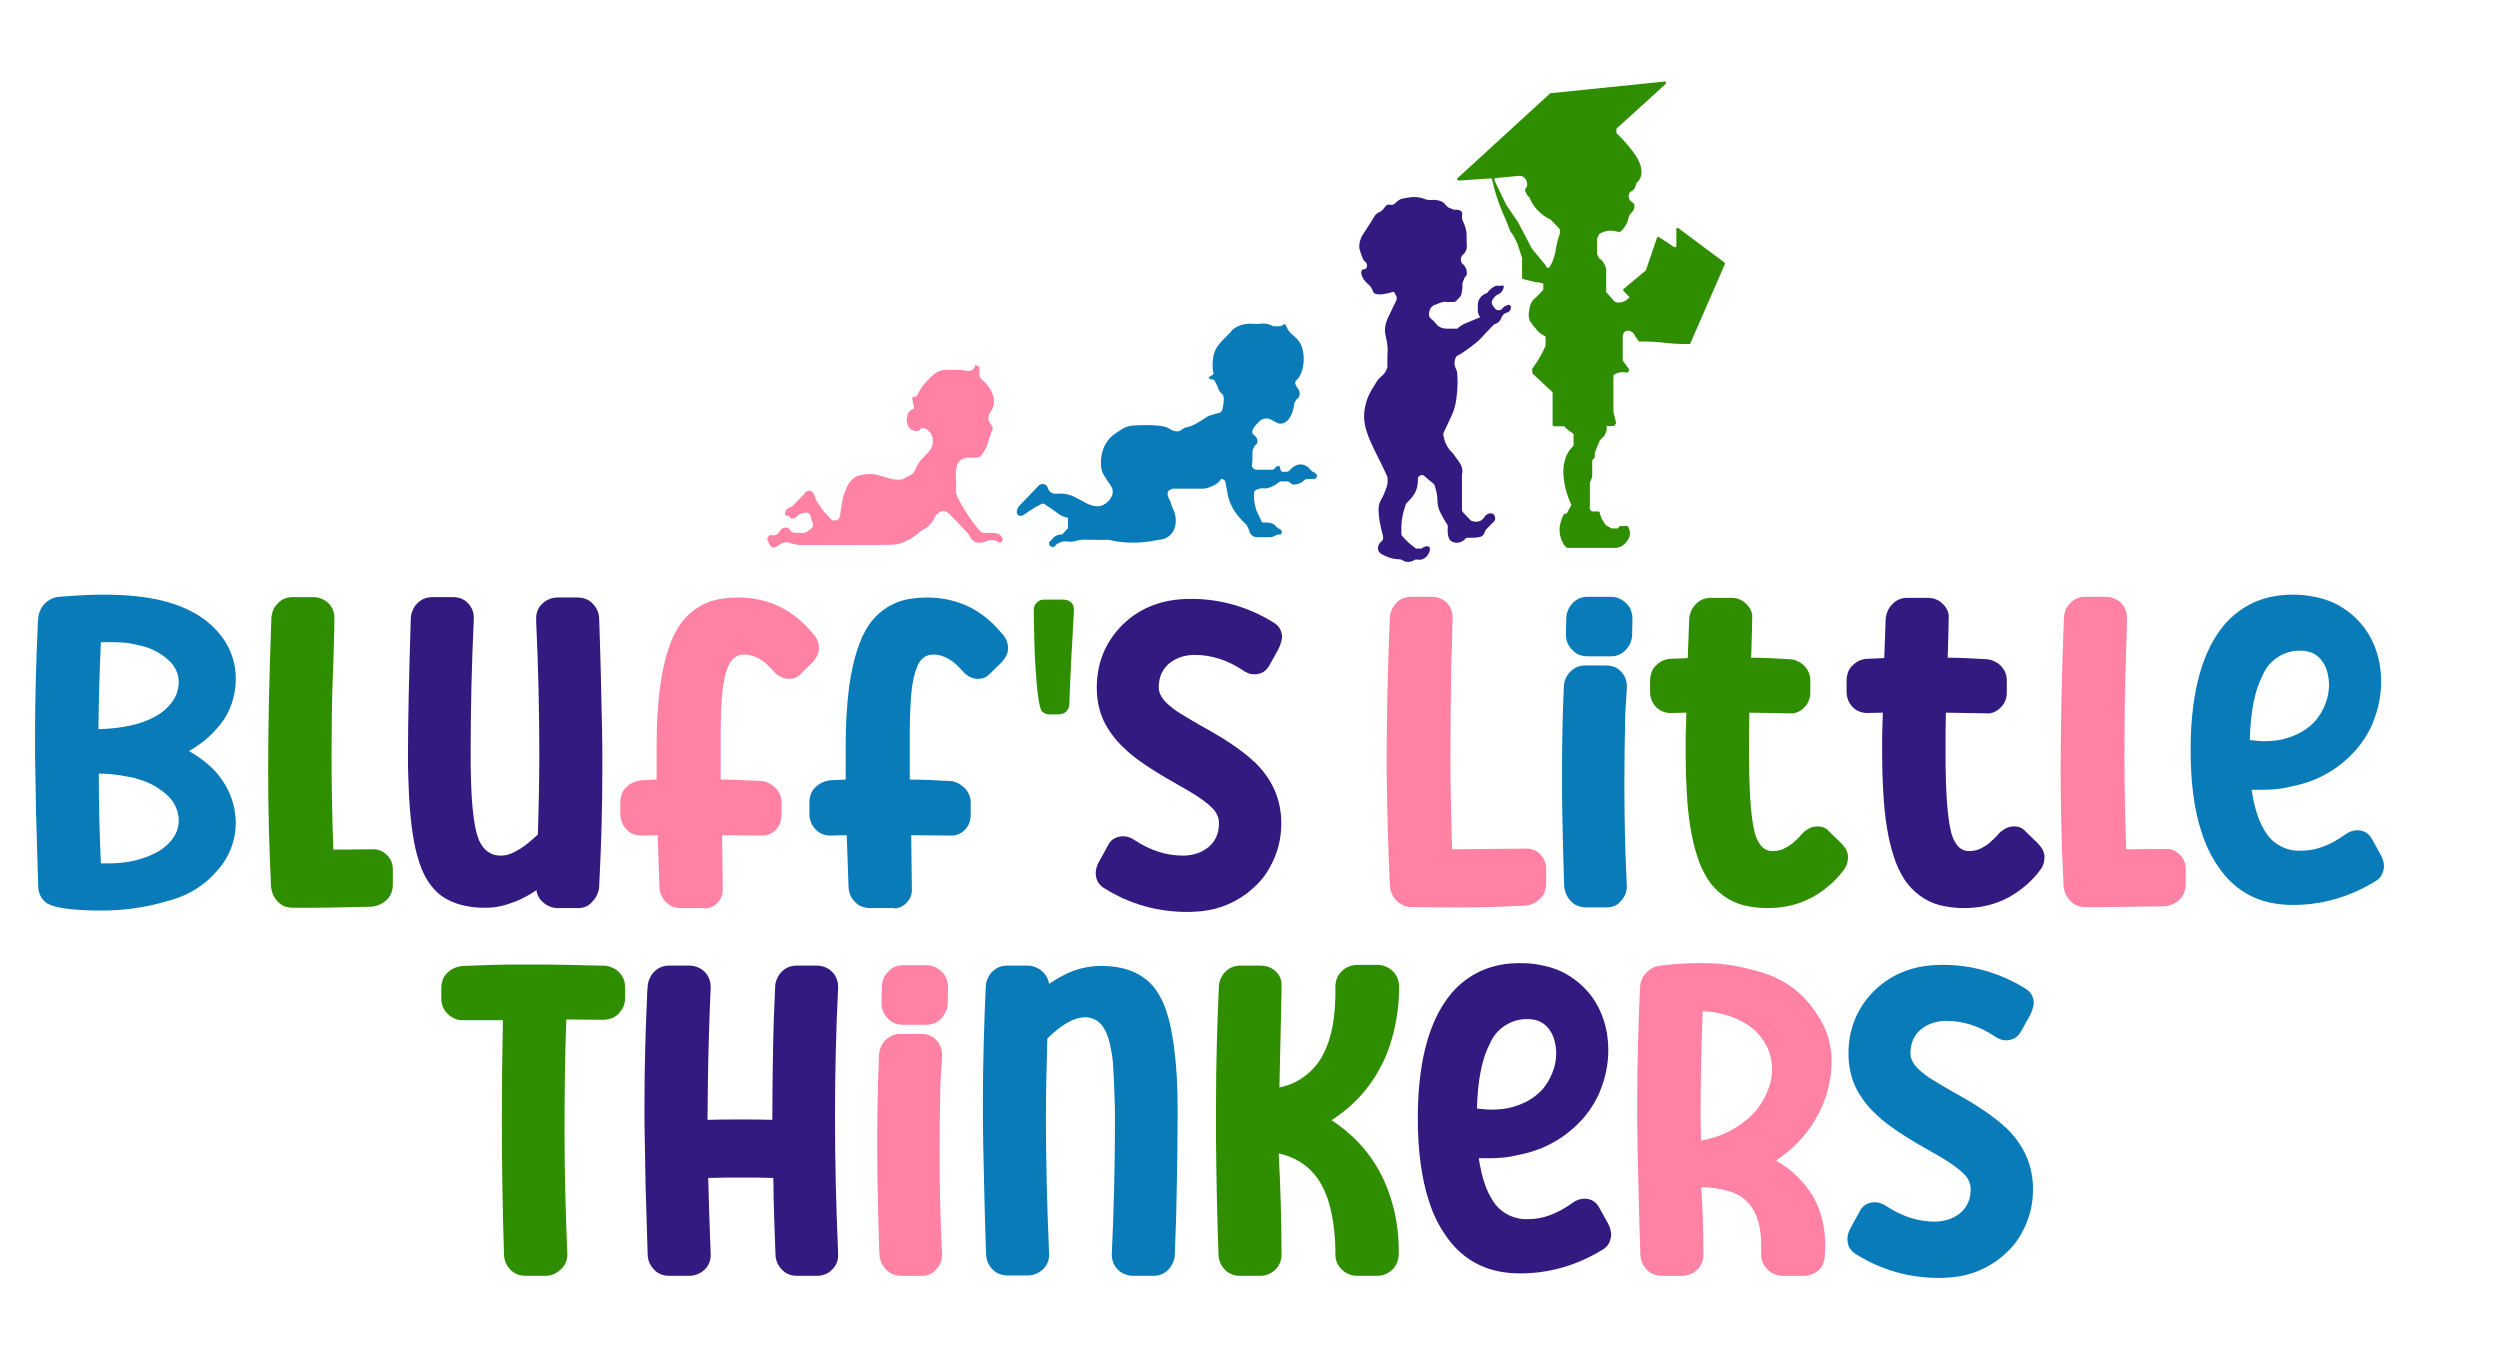 <?xml version="1.0" encoding="UTF-8" standalone="no"?>
<!DOCTYPE svg PUBLIC "-//W3C//DTD SVG 1.1//EN" "http://www.w3.org/Graphics/SVG/1.1/DTD/svg11.dtd">
<!-- Created with Vectornator (http://vectornator.io/) -->
<svg height="100%" stroke-miterlimit="10" style="fill-rule:nonzero;clip-rule:evenodd;stroke-linecap:round;stroke-linejoin:round;" version="1.1" viewBox="0 0 709.923 386.046" width="100%" xml:space="preserve" xmlns="http://www.w3.org/2000/svg" xmlns:vectornator="http://vectornator.io" xmlns:xlink="http://www.w3.org/1999/xlink">
<defs/>
<g id="Layer-1" vectornator:layerName="Layer 1">
<path d="M400.771 169.47L406.471 169.47C407.171 169.47 407.871 169.57 408.571 169.77C409.371 170.07 410.171 170.47 410.771 171.07C411.771 172.07 412.371 173.47 412.471 174.87C412.471 174.97 412.471 175.07 412.471 175.17C412.471 175.57 412.471 175.87 412.471 176.27C412.471 177.87 412.371 180.67 412.271 184.67C412.271 185.57 412.171 186.47 412.171 187.37C412.071 189.17 412.071 191.07 412.071 192.87C411.971 198.77 411.871 205.97 411.871 214.47C411.871 223.37 412.071 232.27 412.371 241.17L433.571 240.97C434.971 240.97 436.371 241.47 437.371 242.57L437.471 242.67C438.371 243.67 438.971 244.87 439.071 246.17C439.071 246.37 439.071 246.67 439.071 246.87L439.071 250.97C439.071 251.77 438.871 252.67 438.571 253.47C438.271 254.17 437.871 254.77 437.271 255.27C436.171 256.37 434.671 257.07 433.071 257.17C432.971 257.17 432.971 257.17 432.871 257.17C427.071 257.47 421.271 257.67 415.571 257.67C410.671 257.67 405.771 257.67 400.871 257.57C399.971 257.57 399.071 257.37 398.271 256.97C397.671 256.67 397.071 256.27 396.571 255.77C395.371 254.57 394.771 252.97 394.671 251.37L394.671 251.37C394.171 240.47 393.871 229.47 393.771 218.57C393.771 217.87 393.771 217.17 393.771 216.47C393.771 208.77 393.871 199.97 394.171 189.97C394.271 185.17 394.471 180.47 394.671 175.67C394.671 173.97 395.371 172.47 396.471 171.27C397.571 170.07 399.071 169.47 400.671 169.47C400.671 169.47 400.671 169.47 400.771 169.47Z" fill="#ff81a3" fill-rule="evenodd" opacity="1" stroke="none"/>
<path d="M456.171 257.67L450.371 257.67C449.471 257.67 448.671 257.47 447.871 257.17C447.171 256.87 446.571 256.47 446.071 255.87C444.871 254.67 444.271 253.07 444.171 251.47L444.171 251.47C443.971 245.07 443.771 238.67 443.671 232.27C443.571 228.67 443.571 225.07 443.571 221.47C443.571 216.97 443.571 212.37 443.671 207.87C443.771 203.67 443.871 199.47 444.071 195.17C444.071 194.27 444.271 193.37 444.671 192.57C444.971 191.87 445.371 191.27 445.871 190.77C447.071 189.57 448.471 188.97 450.171 188.97L455.971 188.97C456.771 188.97 457.571 189.07 458.371 189.37C459.071 189.67 459.771 190.07 460.271 190.67C461.371 191.77 461.971 193.17 461.971 194.77L461.971 194.87C461.971 194.97 461.971 194.97 461.971 195.07C461.971 195.67 461.871 197.37 461.671 200.37C461.671 200.87 461.571 201.47 461.571 201.97C461.471 203.27 461.471 204.57 461.471 205.87C461.371 210.17 461.271 215.67 461.271 222.57C461.271 222.67 461.271 222.77 461.271 222.77C461.271 232.37 461.471 241.87 461.971 251.47L461.971 251.77C461.971 253.27 461.371 254.77 460.271 255.87C460.271 255.87 460.271 255.87 460.171 255.97C459.371 257.07 457.871 257.67 456.171 257.67C456.271 257.67 456.171 257.67 456.171 257.67ZM457.371 186.37L450.771 186.37C449.071 186.37 447.571 185.77 446.471 184.57C445.371 183.47 444.671 181.97 444.671 180.37L444.671 180.27L444.771 175.67C444.771 173.97 445.471 172.47 446.571 171.27C447.671 170.07 449.171 169.47 450.771 169.47L450.871 169.47L457.371 169.47C458.371 169.47 459.371 169.67 460.271 170.17C460.771 170.47 461.371 170.87 461.771 171.27C462.471 171.97 463.071 172.77 463.271 173.77C463.471 174.37 463.571 174.97 463.571 175.57L463.471 180.17C463.471 181.87 462.771 183.37 461.671 184.57C460.571 185.77 459.071 186.37 457.471 186.37C457.471 186.37 457.471 186.37 457.371 186.37Z" fill="#097bb8" fill-rule="evenodd" opacity="1" stroke="none"/>
<path d="M478.871 202.37L474.371 202.47C472.871 202.47 471.371 201.87 470.371 200.87L470.271 200.77C469.171 199.57 468.571 198.17 468.571 196.47L468.571 193.17C468.571 192.37 468.771 191.47 469.071 190.67C469.371 189.97 469.771 189.37 470.371 188.87C471.471 187.77 472.871 187.17 474.371 187.07C474.571 187.07 474.671 187.07 474.871 187.07L479.271 186.87L479.671 175.97C479.771 174.27 480.371 172.77 481.571 171.57C482.671 170.37 484.171 169.77 485.771 169.77L485.871 169.77L491.571 169.77C492.371 169.77 493.171 169.87 493.871 170.17C494.671 170.47 495.271 170.87 495.871 171.47C496.371 171.97 496.871 172.57 497.171 173.27C497.471 173.97 497.671 174.67 497.571 175.47C497.571 177.07 497.471 179.97 497.371 183.97C497.371 184.87 497.271 185.87 497.271 186.77C500.771 186.77 504.371 186.97 507.871 187.17C508.771 187.17 509.671 187.37 510.471 187.77C511.171 188.07 511.771 188.47 512.271 188.97C513.471 190.17 514.071 191.57 514.071 193.27L514.071 196.57C514.071 197.37 513.971 198.17 513.671 198.87C513.371 199.67 512.971 200.27 512.371 200.87C511.871 201.37 511.271 201.87 510.571 202.17C509.871 202.47 509.171 202.67 508.371 202.57L496.771 202.37C496.671 206.17 496.671 209.97 496.671 213.87C496.671 224.27 497.171 231.47 498.071 235.47C498.171 235.87 498.271 236.37 498.371 236.77C498.571 237.47 498.871 238.17 499.171 238.77C499.571 239.47 499.971 240.07 500.371 240.47C501.171 241.27 502.371 241.77 503.471 241.67C504.771 241.67 506.071 241.37 507.171 240.67C507.971 240.27 508.871 239.67 509.671 238.87C510.371 238.27 511.071 237.57 511.671 236.87C512.071 236.37 512.571 235.97 513.071 235.67C513.771 235.17 514.471 234.87 515.171 234.77C515.471 234.67 515.871 234.67 516.171 234.67C517.371 234.67 518.471 235.07 519.271 235.97L519.371 236.07L522.771 239.37C523.171 239.77 523.471 240.17 523.871 240.67C524.271 241.17 524.471 241.77 524.671 242.37C524.771 242.77 524.771 243.17 524.771 243.47C524.771 244.77 524.371 246.07 523.471 247.17C521.171 250.27 518.171 252.77 514.871 254.67C511.071 256.77 506.771 257.87 501.971 257.87C501.871 257.87 501.771 257.87 501.771 257.87C499.471 257.87 497.271 257.57 495.071 257.07C490.971 255.97 487.471 253.37 485.071 249.87C483.771 247.77 482.671 245.57 481.971 243.17C480.371 238.37 479.371 232.27 478.971 224.67C478.771 221.37 478.671 218.07 478.671 214.67C478.671 212.77 478.671 210.77 478.671 208.87C478.771 206.57 478.871 204.47 478.871 202.37Z" fill="#2e8e00" fill-rule="evenodd" opacity="1" stroke="none"/>
<path d="M534.671 202.37L530.171 202.47C528.671 202.47 527.171 201.87 526.171 200.87L526.071 200.77C524.971 199.57 524.371 198.17 524.371 196.47L524.371 193.17C524.371 192.37 524.571 191.47 524.871 190.67C525.171 189.97 525.571 189.37 526.171 188.87C527.271 187.77 528.671 187.17 530.171 187.07C530.371 187.07 530.471 187.07 530.671 187.07L535.071 186.87L535.471 175.97C535.571 174.27 536.171 172.77 537.371 171.57C538.471 170.37 539.971 169.77 541.571 169.77L541.671 169.77L547.371 169.77C548.171 169.77 548.971 169.87 549.671 170.17C550.471 170.47 551.071 170.87 551.671 171.47C552.171 171.97 552.671 172.57 552.971 173.27C553.271 173.97 553.471 174.67 553.371 175.47C553.371 177.07 553.271 179.97 553.171 183.97C553.171 184.87 553.071 185.87 553.071 186.77C556.571 186.77 560.171 186.97 563.671 187.17C564.571 187.17 565.471 187.37 566.271 187.77C566.971 188.07 567.571 188.47 568.071 188.97C569.271 190.17 569.871 191.57 569.871 193.27L569.871 196.57C569.871 197.37 569.771 198.17 569.471 198.87C569.171 199.67 568.771 200.27 568.171 200.87C567.671 201.37 567.071 201.87 566.371 202.17C565.671 202.47 564.971 202.67 564.171 202.57L552.571 202.37C552.471 206.17 552.471 209.97 552.471 213.87C552.471 224.27 552.971 231.47 553.871 235.47C553.971 235.87 554.071 236.37 554.171 236.77C554.371 237.47 554.671 238.17 554.971 238.77C555.371 239.47 555.771 240.07 556.171 240.47C556.971 241.27 558.171 241.77 559.271 241.67C560.571 241.67 561.871 241.37 562.971 240.67C563.771 240.27 564.671 239.67 565.471 238.87C566.171 238.27 566.871 237.57 567.471 236.87C567.871 236.37 568.371 235.97 568.871 235.67C569.571 235.17 570.271 234.87 570.971 234.77C571.271 234.67 571.671 234.67 571.971 234.67C573.171 234.67 574.271 235.07 575.071 235.97L575.171 236.07L578.571 239.37C578.971 239.77 579.271 240.17 579.671 240.67C580.071 241.17 580.271 241.77 580.471 242.37C580.571 242.77 580.571 243.17 580.571 243.47C580.571 244.77 580.171 246.07 579.271 247.17C576.971 250.27 573.971 252.77 570.671 254.67C566.871 256.77 562.571 257.87 557.771 257.87C557.671 257.87 557.571 257.87 557.571 257.87C555.271 257.87 553.071 257.57 550.871 257.07C546.771 255.97 543.271 253.37 540.871 249.87C539.571 247.77 538.471 245.57 537.771 243.17C536.171 238.37 535.171 232.27 534.771 224.67C534.571 221.37 534.471 218.07 534.471 214.67C534.471 212.77 534.471 210.77 534.471 208.87C534.571 206.57 534.571 204.47 534.671 202.37Z" fill="#321a81" fill-rule="evenodd" opacity="1" stroke="none"/>
<path d="M597.871 257.57L592.171 257.57C591.371 257.57 590.571 257.47 589.871 257.17C589.071 256.87 588.371 256.37 587.871 255.77C586.671 254.57 586.071 252.97 585.971 251.37L585.971 251.37C585.471 240.67 585.171 229.97 585.171 219.27C585.171 218.97 585.171 218.57 585.171 218.27C585.171 206.07 585.471 191.87 586.071 175.77C586.071 174.87 586.271 174.07 586.571 173.17C586.871 172.47 587.271 171.87 587.871 171.27C588.971 170.07 590.471 169.47 592.071 169.47C592.171 169.47 592.171 169.47 592.271 169.47L597.971 169.47C598.771 169.47 599.471 169.57 600.171 169.87C600.971 170.17 601.671 170.57 602.271 171.17C603.371 172.27 603.971 173.67 603.971 175.27L603.971 175.37C603.971 175.87 603.971 176.47 603.971 176.97C603.971 179.27 603.771 183.07 603.671 188.27C603.571 190.07 603.571 191.87 603.471 193.67C603.371 199.47 603.271 206.47 603.271 214.57C603.271 223.47 603.471 232.27 603.771 241.17L615.271 241.07C616.771 241.07 617.971 241.67 619.071 242.77C620.071 243.77 620.671 245.17 620.671 246.67C620.671 246.77 620.671 246.97 620.671 247.07L620.671 251.17C620.671 252.07 620.471 252.87 620.171 253.67C619.871 254.37 619.471 254.97 618.871 255.47C617.671 256.67 616.071 257.27 614.471 257.37L614.471 257.37C608.871 257.37 603.371 257.57 597.871 257.57Z" fill="#ff81a3" fill-rule="evenodd" opacity="1" stroke="none"/>
<path d="M642.471 224.27L639.371 224.27C639.571 225.67 639.871 226.97 640.171 228.37C640.471 229.67 640.871 230.97 641.271 232.07C641.371 232.37 641.471 232.57 641.571 232.87C642.171 234.37 642.971 235.77 643.871 237.07C646.071 240.07 649.671 241.77 653.471 241.57C657.571 241.57 661.671 240.07 665.971 236.97C667.071 236.17 668.171 235.77 669.371 235.77C670.071 235.77 670.771 235.87 671.371 236.17C672.171 236.47 672.771 237.07 673.271 237.77C673.371 237.97 673.471 238.07 673.571 238.27L676.071 242.77C676.671 243.87 676.971 244.97 676.971 245.97C676.971 246.77 676.771 247.47 676.471 248.17C676.171 248.87 675.671 249.47 674.971 249.97C674.771 250.07 674.671 250.17 674.471 250.27C667.371 254.67 659.171 257.07 650.871 256.97C647.671 256.97 644.371 256.47 641.371 255.37C637.071 253.77 633.371 250.87 630.671 247.17C628.271 243.97 626.471 240.37 625.271 236.57C623.071 230.17 622.071 222.27 622.071 212.97L622.071 212.97C622.071 208.67 622.271 204.37 622.871 200.07C624.171 190.57 626.971 183.17 631.271 177.87C631.671 177.37 632.171 176.77 632.671 176.27C637.471 171.37 643.571 168.87 650.971 168.87C652.871 168.87 654.771 168.97 656.671 169.37C658.971 169.77 660.971 170.37 662.871 171.27C663.171 171.37 663.471 171.57 663.671 171.67C667.771 173.87 671.171 177.17 673.271 181.27C674.571 183.77 675.471 186.57 675.871 189.37C676.071 190.77 676.171 192.17 676.171 193.57C676.171 197.47 675.371 201.47 673.871 205.07C673.771 205.37 673.671 205.57 673.571 205.87C671.971 209.37 669.771 212.47 666.971 215.07C666.471 215.57 665.871 216.07 665.271 216.57C661.071 220.07 655.971 222.37 650.471 223.37C647.871 224.07 645.171 224.27 642.471 224.27ZM643.271 210.47C644.271 210.47 645.371 210.37 646.371 210.27C647.271 210.17 648.271 209.97 649.171 209.67C650.571 209.27 652.071 208.67 653.371 207.97C655.271 206.87 656.871 205.57 658.071 203.97C659.371 202.27 660.271 200.37 660.871 198.27C661.171 197.07 661.371 195.77 661.371 194.47C661.371 193.27 661.171 191.97 660.871 190.77C660.571 189.77 660.171 188.77 659.571 187.97C658.471 186.27 656.671 185.07 654.571 184.87C654.171 184.77 653.671 184.77 653.271 184.77C648.571 184.67 644.271 187.47 642.471 191.87C640.271 196.07 639.071 202.17 638.871 210.17C639.971 210.27 641.071 210.37 642.271 210.47C642.571 210.47 642.971 210.47 643.271 210.47Z" fill="#097bb8" fill-rule="evenodd" opacity="1" stroke="none"/>
<path d="M154.912 362.297L149.212 362.297C148.312 362.297 147.312 362.097 146.512 361.697C145.912 361.397 145.312 360.997 144.912 360.497C143.712 359.297 143.112 357.697 143.112 356.097C142.712 343.397 142.512 330.797 142.512 318.097C142.512 308.597 142.612 299.097 142.812 289.697C141.612 289.697 140.512 289.697 139.312 289.697C137.112 289.697 135.112 289.697 133.512 289.697C132.812 289.697 132.112 289.697 131.412 289.697C130.612 289.697 129.712 289.597 129.012 289.197C128.312 288.897 127.612 288.397 127.112 287.897C125.912 286.797 125.312 285.197 125.312 283.597L125.312 283.597L125.312 280.497C125.312 279.597 125.512 278.797 125.812 277.997C126.112 277.297 126.512 276.697 127.112 276.197C128.312 274.997 129.912 274.397 131.512 274.297L131.512 274.297C134.212 274.197 136.912 274.097 139.612 273.997C142.412 273.897 145.312 273.897 148.312 273.897C149.312 273.897 150.412 273.897 151.412 273.897C154.712 273.897 158.012 273.897 161.312 273.997C164.412 274.097 167.312 274.097 170.112 274.197C170.512 274.197 170.912 274.197 171.312 274.197C172.212 274.197 173.112 274.397 173.912 274.797C174.612 275.097 175.212 275.497 175.712 275.997C176.912 277.197 177.512 278.597 177.512 280.297L177.512 283.397C177.512 284.397 177.312 285.397 176.812 286.297C176.512 286.797 176.112 287.397 175.712 287.797C175.012 288.497 174.212 289.097 173.212 289.297C172.612 289.497 172.012 289.597 171.412 289.597L160.812 289.497C160.412 300.197 160.312 310.897 160.312 321.597C160.312 333.097 160.612 344.597 161.112 355.997L161.112 356.297C161.112 357.797 160.512 359.297 159.412 360.297L159.312 360.397C158.012 361.697 156.512 362.297 154.912 362.297Z" fill="#2e8e00" fill-rule="evenodd" opacity="1" stroke="none"/>
<path d="M232.012 362.297L226.312 362.297C225.412 362.297 224.412 362.097 223.612 361.697C223.012 361.397 222.412 360.997 222.012 360.497C220.812 359.297 220.212 357.697 220.212 356.097C220.112 352.397 219.912 348.697 219.812 344.997C219.712 341.497 219.612 337.997 219.612 334.497C216.612 334.397 213.612 334.397 210.612 334.397C207.412 334.397 204.312 334.397 201.112 334.497C201.312 341.697 201.512 348.897 201.812 356.197L201.812 356.497C201.812 357.997 201.212 359.497 200.112 360.497L200.012 360.597C198.812 361.697 197.312 362.297 195.712 362.297L190.012 362.297C189.112 362.297 188.112 362.097 187.312 361.697C186.712 361.397 186.112 360.997 185.712 360.497C184.512 359.297 183.912 357.697 183.912 356.097C183.712 349.397 183.512 342.697 183.312 336.097C183.212 329.997 183.112 324.297 183.012 318.897C183.012 317.097 183.012 315.397 183.012 313.597C183.012 302.897 183.312 292.197 183.812 281.497C183.812 281.097 183.812 280.797 183.912 280.397C183.912 279.497 184.112 278.597 184.512 277.797C184.812 277.097 185.212 276.497 185.712 275.997C186.912 274.797 188.312 274.197 190.012 274.197L195.712 274.197C197.312 274.197 198.912 274.797 200.012 275.897C200.712 276.497 201.212 277.397 201.512 278.297C201.712 278.897 201.812 279.497 201.812 280.097L201.812 280.397C201.412 289.697 201.112 298.997 201.012 308.297C201.012 311.497 200.912 314.797 200.912 317.997C204.112 317.897 207.412 317.897 210.612 317.897C213.512 317.897 216.412 317.897 219.312 317.997C219.312 311.397 219.412 304.897 219.512 298.297C219.612 292.297 219.812 286.397 220.112 280.397C220.112 279.497 220.312 278.597 220.712 277.797C221.012 277.097 221.412 276.497 221.912 275.997C223.112 274.797 224.512 274.197 226.212 274.197L231.912 274.197C233.512 274.197 235.112 274.797 236.212 275.897C236.912 276.497 237.412 277.397 237.712 278.297C237.912 278.897 238.012 279.497 238.012 280.097L238.012 280.397C237.412 292.397 237.112 304.697 237.112 317.297C237.112 329.497 237.412 341.597 237.912 353.697C237.912 354.497 238.012 355.397 238.012 356.197L238.012 356.497C238.012 357.997 237.412 359.497 236.312 360.497L236.212 360.597C235.212 361.697 233.612 362.297 232.012 362.297Z" fill="#321a81" fill-rule="evenodd" opacity="1" stroke="none"/>
<path d="M261.712 362.297L255.912 362.297C255.012 362.297 254.212 362.097 253.412 361.797C252.712 361.497 252.112 361.097 251.612 360.497C250.412 359.297 249.812 357.697 249.712 356.097L249.712 356.097C249.512 349.697 249.312 343.297 249.212 336.897C249.112 333.297 249.112 329.697 249.112 326.097C249.112 321.597 249.112 316.997 249.212 312.497C249.312 308.297 249.412 304.097 249.612 299.797C249.612 298.897 249.812 297.997 250.212 297.197C250.512 296.497 250.912 295.897 251.412 295.397C252.612 294.197 254.012 293.597 255.712 293.597L261.512 293.597C262.312 293.597 263.112 293.697 263.912 293.997C264.612 294.297 265.312 294.697 265.812 295.297C266.912 296.397 267.512 297.797 267.512 299.397L267.512 299.497C267.512 299.597 267.512 299.597 267.512 299.697C267.512 300.297 267.412 301.997 267.212 304.997C267.212 305.497 267.112 306.097 267.112 306.597C267.012 307.897 267.012 309.197 267.012 310.497C266.912 314.797 266.812 320.297 266.812 327.197C266.812 327.297 266.812 327.397 266.812 327.397C266.812 336.997 267.012 346.497 267.512 356.097L267.512 356.397C267.512 357.897 266.912 359.397 265.812 360.497C265.812 360.497 265.812 360.497 265.712 360.597C264.912 361.697 263.412 362.297 261.712 362.297C261.812 362.297 261.812 362.297 261.712 362.297ZM263.012 290.997L256.412 290.997C254.712 290.997 253.212 290.397 252.112 289.197C251.012 288.097 250.312 286.597 250.312 284.997L250.312 284.897L250.412 280.297C250.412 278.597 251.112 277.097 252.212 275.897C253.312 274.697 254.812 274.097 256.412 274.097L256.512 274.097L263.012 274.097C264.012 274.097 265.012 274.297 265.912 274.797C266.412 275.097 267.012 275.497 267.412 275.897C268.112 276.597 268.712 277.397 268.912 278.397C269.112 278.997 269.212 279.597 269.212 280.197L269.112 284.797C269.112 286.497 268.412 287.997 267.312 289.197C266.212 290.397 264.712 290.997 263.012 290.997L263.012 290.997Z" fill="#ff81a3" fill-rule="evenodd" opacity="1" stroke="none"/>
<path d="M327.512 362.297L321.812 362.297C320.212 362.297 318.612 361.697 317.512 360.597C316.812 359.997 316.312 359.097 316.012 358.197C315.812 357.597 315.712 356.997 315.712 356.397L315.712 356.097C316.312 343.497 316.612 330.797 316.612 318.197C316.612 316.197 316.612 314.197 316.512 312.097C316.412 307.897 316.212 304.397 316.012 301.397C315.912 300.297 315.712 299.197 315.512 298.097C315.112 295.697 314.512 293.797 313.712 292.397C312.612 290.297 310.912 289.097 308.712 288.897C308.512 288.897 308.212 288.897 308.012 288.897C305.012 288.897 301.512 290.897 297.412 294.897C297.212 302.197 297.012 309.697 297.012 317.197C297.012 329.397 297.312 341.497 297.812 353.597C297.812 354.397 297.912 355.297 297.912 356.097L297.912 356.397C297.912 357.897 297.312 359.397 296.212 360.397L296.112 360.497C294.912 361.597 293.412 362.197 291.812 362.197L286.112 362.197C285.212 362.197 284.412 361.997 283.612 361.697C282.912 361.397 282.312 360.997 281.812 360.397C280.612 359.197 280.012 357.597 280.012 355.997L280.012 355.997C279.612 344.697 279.412 334.497 279.212 325.197C279.112 321.197 279.112 317.197 279.112 313.197C279.112 302.497 279.412 291.597 279.912 280.397C279.912 279.497 280.112 278.597 280.512 277.797C280.812 277.097 281.212 276.497 281.712 275.997C282.912 274.797 284.312 274.197 286.012 274.197L291.712 274.197C293.312 274.197 294.912 274.797 296.112 275.997C297.112 276.897 297.712 278.097 297.912 279.397C299.212 278.497 300.512 277.697 301.912 276.997C305.212 275.197 308.912 274.297 312.712 274.297C316.912 274.297 320.512 275.097 323.312 276.697C324.212 277.197 325.012 277.797 325.812 278.397C328.112 280.397 329.912 283.297 331.212 287.097C331.712 288.697 332.212 290.397 332.512 292.097C332.912 294.197 333.312 296.297 333.512 298.397C334.112 303.097 334.412 308.697 334.412 315.097C334.412 315.497 334.412 315.997 334.412 316.397C334.412 322.697 334.312 328.997 334.212 335.197C334.112 342.197 333.912 349.097 333.612 356.097C333.612 357.797 332.912 359.297 331.812 360.497C330.712 361.697 329.212 362.297 327.612 362.297C327.512 362.297 327.512 362.297 327.512 362.297Z" fill="#097bb8" fill-rule="evenodd" opacity="1" stroke="none"/>
<path d="M391.112 362.297L385.412 362.297C383.812 362.297 382.212 361.697 381.012 360.497C379.812 359.297 379.212 357.897 379.212 356.197C379.212 353.797 379.112 351.397 378.812 348.997C378.212 343.697 377.012 339.397 375.112 336.197C372.812 331.997 368.812 328.997 364.112 327.797C363.812 327.697 363.512 327.597 363.112 327.597C363.612 336.897 363.912 346.497 363.912 356.297C363.912 356.997 363.812 357.797 363.512 358.497C363.212 359.297 362.712 359.997 362.112 360.597C360.912 361.697 359.412 362.297 357.812 362.297L352.112 362.297C351.212 362.297 350.212 362.097 349.412 361.697C348.812 361.397 348.212 360.997 347.812 360.497C346.612 359.297 346.012 357.697 346.012 356.097C345.612 345.297 345.412 334.497 345.312 323.597C345.312 320.097 345.312 316.697 345.312 313.197C345.312 302.497 345.612 291.597 346.112 280.397C346.112 279.497 346.312 278.597 346.712 277.797C347.012 277.097 347.412 276.497 347.912 275.997C349.112 274.797 350.512 274.197 352.212 274.197L357.912 274.197C358.612 274.197 359.312 274.297 360.012 274.497C360.812 274.797 361.612 275.197 362.212 275.797C362.812 276.297 363.212 276.897 363.512 277.597C363.812 278.197 363.912 278.897 363.912 279.597C363.912 280.297 363.912 281.097 363.912 281.797C363.812 286.097 363.612 295.097 363.312 308.797C368.112 307.897 372.412 304.897 375.012 300.697C375.212 300.397 375.412 300.097 375.512 299.797C376.412 298.197 377.112 296.497 377.612 294.697C378.612 291.397 379.112 287.297 379.212 282.497C379.212 281.697 379.212 280.897 379.212 280.097C379.212 278.497 379.812 276.997 380.912 275.897L381.012 275.797C382.212 274.597 383.812 273.997 385.412 273.997L391.112 273.997C392.712 273.997 394.312 274.597 395.512 275.797L395.512 275.797C396.712 276.997 397.312 278.497 397.312 280.197C397.312 285.997 396.412 291.797 394.512 297.297C394.012 298.797 393.412 300.297 392.712 301.697C390.012 307.297 386.112 312.197 381.112 315.997C380.112 316.697 379.112 317.497 378.112 318.097C384.812 322.497 389.712 328.097 392.912 334.997C394.912 339.397 396.212 343.997 396.812 348.797C397.112 351.197 397.212 353.597 397.212 355.997C397.212 356.897 397.012 357.697 396.712 358.597C396.412 359.297 396.012 359.897 395.412 360.497C394.312 361.597 392.812 362.297 391.112 362.297L391.112 362.297Z" fill="#2e8e00" fill-rule="evenodd" opacity="1" stroke="none"/>
<path d="M423.012 328.897L419.912 328.897C420.112 330.297 420.412 331.597 420.712 332.997C421.012 334.297 421.412 335.597 421.812 336.697C421.912 336.997 422.012 337.197 422.112 337.497C422.712 338.997 423.512 340.397 424.412 341.697C426.612 344.697 430.212 346.397 434.012 346.197C438.112 346.197 442.212 344.697 446.512 341.597C447.612 340.797 448.712 340.397 449.912 340.397C450.612 340.397 451.312 340.497 451.912 340.797C452.712 341.097 453.312 341.697 453.812 342.397C453.912 342.597 454.012 342.697 454.112 342.897L456.612 347.397C457.212 348.497 457.512 349.597 457.512 350.597C457.512 351.397 457.312 352.097 457.012 352.797C456.712 353.497 456.212 354.097 455.512 354.597C455.312 354.697 455.212 354.797 455.012 354.897C447.912 359.297 439.712 361.697 431.412 361.597C428.212 361.597 424.912 361.097 421.912 359.997C417.612 358.397 413.912 355.497 411.212 351.797C408.812 348.597 407.012 344.997 405.812 341.197C403.712 334.797 402.612 326.897 402.612 317.597L402.612 317.597C402.612 313.297 402.812 308.997 403.412 304.697C404.712 295.197 407.512 287.797 411.812 282.497C412.212 281.997 412.712 281.397 413.212 280.897C418.012 275.997 424.112 273.497 431.512 273.497C433.412 273.497 435.312 273.597 437.212 273.997C439.512 274.397 441.512 274.997 443.412 275.897C443.712 275.997 444.012 276.197 444.212 276.297C448.312 278.497 451.712 281.797 453.812 285.897C455.112 288.397 456.012 291.197 456.412 293.997C456.612 295.397 456.712 296.797 456.712 298.197C456.712 302.097 455.912 306.097 454.412 309.697C454.312 309.997 454.212 310.197 454.112 310.497C452.512 313.997 450.312 317.097 447.512 319.697C447.012 320.197 446.412 320.697 445.812 321.197C441.612 324.697 436.512 326.997 431.012 327.997C428.312 328.697 425.712 328.897 423.012 328.897ZM423.812 315.097C424.812 315.097 425.912 314.997 426.912 314.897C427.812 314.797 428.812 314.597 429.712 314.297C431.112 313.897 432.612 313.297 433.912 312.597C435.812 311.497 437.412 310.197 438.612 308.597C439.912 306.897 440.812 304.997 441.412 302.897C441.712 301.697 441.912 300.397 441.912 299.097C441.912 297.897 441.712 296.597 441.412 295.397C441.112 294.397 440.712 293.397 440.112 292.597C439.012 290.897 437.212 289.697 435.112 289.497C434.712 289.397 434.212 289.397 433.812 289.397C429.112 289.297 424.812 292.097 423.012 296.497C420.812 300.697 419.612 306.797 419.412 314.797C420.512 314.897 421.612 314.997 422.812 315.097C423.112 315.097 423.412 315.097 423.812 315.097Z" fill="#321a81" fill-rule="evenodd" opacity="1" stroke="none"/>
<path d="M512.012 362.297L506.312 362.297C504.712 362.297 503.112 361.697 501.912 360.497C500.712 359.297 500.112 357.897 500.112 356.197L500.112 353.497C500.112 349.297 499.312 345.897 497.812 343.397C496.412 341.097 494.312 339.397 491.712 338.497C490.112 337.997 488.512 337.597 486.812 337.397C485.612 337.197 484.312 337.097 483.112 337.097C483.512 343.497 483.712 349.897 483.712 356.297C483.712 356.997 483.612 357.797 483.312 358.497C483.012 359.297 482.512 359.997 481.912 360.597C480.712 361.697 479.212 362.297 477.612 362.297L471.912 362.297C471.012 362.297 470.212 362.097 469.412 361.797C468.712 361.497 468.112 361.097 467.612 360.497C466.412 359.297 465.812 357.697 465.812 356.097L465.812 356.097C465.412 344.797 465.212 334.597 465.012 325.297C464.912 321.297 464.912 317.297 464.912 313.297C464.912 302.597 465.212 291.697 465.712 280.497C465.712 279.697 465.912 278.897 466.212 278.197C466.512 277.397 467.012 276.697 467.512 276.197C468.612 275.097 470.012 274.297 471.612 274.197C473.912 273.897 476.312 273.697 478.612 273.597C480.312 273.497 482.012 273.497 483.612 273.497C487.912 273.497 492.212 273.997 496.412 275.097C497.612 275.397 498.912 275.697 500.112 276.097C505.912 277.797 510.712 280.997 514.412 285.797C516.212 288.097 517.712 290.597 518.712 293.297C519.612 295.797 520.112 298.497 520.112 301.197C520.112 307.097 518.612 312.597 515.512 317.897C513.412 321.497 510.612 324.697 507.412 327.297C506.412 328.097 505.312 328.897 504.312 329.597C507.612 331.397 510.512 333.897 512.812 336.797C516.012 340.797 517.812 345.597 518.212 351.197C518.312 351.997 518.312 352.897 518.312 353.697L518.212 356.297C518.212 357.197 518.012 357.997 517.712 358.897C517.412 359.597 517.012 360.197 516.412 360.797C515.212 361.697 513.812 362.297 512.012 362.297ZM482.912 317.097L483.012 323.897C484.812 323.597 486.512 323.097 488.212 322.497C489.612 321.997 491.012 321.297 492.412 320.497C496.012 318.397 498.712 315.797 500.512 312.697C501.412 311.297 502.012 309.697 502.512 308.197C503.012 306.697 503.212 305.097 503.212 303.497C503.212 300.397 502.212 297.297 500.312 294.897C500.112 294.697 500.012 294.497 499.812 294.197C498.512 292.597 496.812 291.197 494.912 290.197C493.612 289.497 492.112 288.797 490.412 288.297C490.212 288.197 489.912 288.197 489.712 288.097C488.612 287.797 487.512 287.597 486.412 287.397C485.512 287.297 484.512 287.197 483.512 287.197C483.112 297.097 482.912 307.097 482.912 317.097Z" fill="#ff81a3" fill-rule="evenodd" opacity="1" stroke="none"/>
<path d="M576.412 288.397L573.912 292.897C573.012 294.497 571.712 295.297 570.012 295.397C569.912 295.397 569.712 295.397 569.612 295.397C568.912 295.397 568.312 295.297 567.712 294.997C567.312 294.797 566.812 294.597 566.412 294.297C566.412 294.297 566.312 294.297 566.312 294.197C562.012 291.397 557.512 289.897 552.712 289.897C551.412 289.897 550.112 290.097 548.812 290.497C547.612 290.897 546.512 291.497 545.512 292.297C543.912 293.597 542.812 295.597 542.612 297.697C542.512 298.197 542.512 298.697 542.512 299.197C542.512 300.097 542.812 300.997 543.312 301.797C544.012 302.997 545.212 304.097 546.812 305.297C547.312 305.697 547.812 305.997 548.412 306.397C549.312 306.997 550.312 307.497 551.212 308.097C552.212 308.697 553.312 309.297 554.312 309.897C556.312 310.997 558.212 312.097 560.212 313.297C563.912 315.597 567.012 317.797 569.212 319.897C569.312 319.997 569.412 320.097 569.612 320.197C574.712 325.097 577.312 330.897 577.312 337.697C577.312 342.297 576.212 346.397 574.012 350.297C572.712 352.697 571.012 354.697 568.912 356.497C564.912 359.997 559.812 362.197 554.512 362.697C553.212 362.797 552.012 362.897 550.712 362.897C542.212 362.897 534.312 360.697 527.112 356.197C526.512 355.897 526.012 355.397 525.612 354.897C524.912 354.097 524.612 352.997 524.612 351.797C524.612 351.197 524.712 350.697 524.912 350.097C525.012 349.697 525.212 349.197 525.512 348.697C525.512 348.597 525.612 348.597 525.612 348.497C526.512 346.897 527.312 345.397 528.212 343.797C528.512 343.197 529.012 342.597 529.612 342.197C530.412 341.697 531.312 341.397 532.412 341.397C533.512 341.397 534.712 341.797 535.812 342.597C540.112 345.397 544.612 346.897 549.412 346.897C550.712 346.897 552.012 346.697 553.312 346.297C554.512 345.897 555.612 345.297 556.612 344.497C558.212 343.197 559.312 341.197 559.512 339.097C559.612 338.597 559.612 338.097 559.612 337.597C559.612 336.597 559.312 335.597 558.812 334.797C558.612 334.397 558.312 333.997 558.012 333.697C557.512 333.197 557.012 332.697 556.412 332.197C554.612 330.697 551.812 328.897 548.012 326.797C547.812 326.697 547.612 326.597 547.512 326.497C545.512 325.397 543.612 324.297 541.712 323.097C537.812 320.697 534.712 318.397 532.512 316.197C530.212 314.097 528.312 311.497 526.912 308.697C525.512 305.697 524.912 302.497 524.912 299.197C524.912 292.697 527.012 287.097 531.212 282.397C536.312 276.797 543.112 273.997 551.412 273.997C559.812 273.897 568.012 276.297 575.112 280.697C576.612 281.597 577.412 282.897 577.512 284.597C577.512 284.797 577.512 284.897 577.512 285.097C577.312 286.197 577.012 287.297 576.412 288.397L576.412 288.397Z" fill="#097bb8" fill-rule="evenodd" opacity="1" stroke="none"/>
<path d="M28.852 258.57C19.752 258.57 14.351 257.67 12.652 255.97C11.451 254.77 10.851 253.27 10.851 251.57L10.851 251.57C10.652 244.87 10.451 238.17 10.252 231.57C10.152 225.47 10.052 219.77 9.951 214.37C9.951 212.57 9.951 210.87 9.951 209.07C9.951 198.37 10.252 187.67 10.752 176.97C10.752 176.57 10.752 176.27 10.851 175.87C10.851 174.97 11.052 174.07 11.451 173.27C11.752 172.57 12.152 171.97 12.652 171.47C13.851 170.27 15.252 169.57 16.951 169.47C19.451 169.27 21.951 169.07 24.451 168.97C26.252 168.87 28.052 168.87 29.852 168.87C33.551 168.87 37.151 169.07 40.852 169.57C50.051 170.87 57.051 174.07 61.551 179.07C65.052 182.87 67.052 187.77 66.951 192.97C66.951 197.67 65.352 202.27 62.452 205.87C62.352 205.97 62.352 206.07 62.252 206.07C60.852 207.87 59.151 209.47 57.352 210.87C56.151 211.77 54.952 212.57 53.651 213.27C55.452 214.27 57.151 215.47 58.752 216.77C60.051 217.87 61.252 219.07 62.252 220.37C63.952 222.57 65.251 224.97 66.052 227.67C66.651 229.57 66.951 231.67 66.951 233.67C66.951 238.67 65.052 243.57 61.651 247.27C60.952 248.07 60.252 248.77 59.551 249.47C56.952 251.87 53.852 253.77 50.452 254.97C49.252 255.37 48.051 255.77 46.852 256.07C40.952 257.77 34.952 258.57 28.852 258.57ZM28.651 245.17L30.252 245.17C31.352 245.17 32.551 245.17 33.651 245.07C34.551 244.97 35.352 244.87 36.252 244.77C37.651 244.57 39.051 244.17 40.352 243.77C41.752 243.37 43.051 242.77 44.252 242.17C45.252 241.67 46.252 240.97 47.051 240.27C47.852 239.57 48.551 238.87 49.151 237.97C50.151 236.57 50.752 234.87 50.752 233.07C50.752 230.37 49.651 227.87 47.651 225.97C46.752 225.07 45.752 224.37 44.551 223.57C44.452 223.47 44.352 223.47 44.252 223.37C42.651 222.47 41.051 221.77 39.352 221.27C37.752 220.77 36.051 220.47 34.151 220.17C32.151 219.87 30.052 219.67 28.052 219.67C28.052 228.17 28.252 236.67 28.651 245.17ZM32.151 182.37L28.651 182.37C28.252 190.57 28.052 198.77 27.951 207.07C34.952 206.87 40.452 205.57 44.252 203.37C45.352 202.77 46.452 201.97 47.352 201.07C48.551 199.87 49.452 198.67 50.051 197.27C50.452 196.17 50.752 194.97 50.752 193.77C50.752 191.37 49.752 189.07 47.852 187.47C47.051 186.67 46.051 185.97 44.852 185.27C44.151 184.87 43.551 184.57 42.852 184.27C41.651 183.77 40.352 183.37 39.051 183.17C37.051 182.57 34.752 182.37 32.151 182.37Z" fill="#097bb8" fill-rule="evenodd" opacity="1" stroke="none"/>
<path d="M88.852 257.77L83.151 257.77C82.352 257.77 81.552 257.67 80.852 257.37C80.052 257.07 79.352 256.57 78.852 255.97C77.651 254.77 77.052 253.17 76.951 251.57L76.951 251.57C76.451 240.87 76.151 230.07 76.151 219.37C76.151 219.07 76.151 218.67 76.151 218.37C76.151 206.17 76.451 191.97 77.052 175.87C77.052 174.97 77.251 174.17 77.552 173.27C77.852 172.57 78.251 171.97 78.852 171.37C79.951 170.17 81.451 169.57 83.052 169.57C83.151 169.57 83.151 169.57 83.251 169.57L88.951 169.57C89.751 169.57 90.451 169.67 91.151 169.97C91.951 170.27 92.651 170.67 93.251 171.27C94.352 172.37 94.951 173.77 94.951 175.37L94.951 175.47C94.951 175.97 94.951 176.57 94.951 177.07C94.951 179.37 94.751 183.17 94.651 188.37C94.552 190.17 94.552 191.97 94.451 193.77C94.251 199.47 94.151 206.47 94.151 214.67C94.151 223.57 94.352 232.37 94.651 241.27L106.151 241.17C107.651 241.17 108.851 241.77 109.951 242.87C110.951 243.87 111.551 245.27 111.551 246.77C111.551 246.87 111.551 247.07 111.551 247.17L111.551 251.27C111.551 252.17 111.351 252.97 111.051 253.77C110.751 254.47 110.351 255.07 109.751 255.57C108.551 256.77 106.951 257.37 105.351 257.47L105.351 257.47C99.951 257.57 94.352 257.77 88.852 257.77Z" fill="#2e8e00" fill-rule="evenodd" opacity="1" stroke="none"/>
<path d="M164.151 257.87L158.451 257.87C156.851 257.87 155.251 257.27 154.051 256.07C153.451 255.57 153.051 254.97 152.751 254.27C152.551 253.77 152.351 253.27 152.351 252.77C150.451 254.07 148.451 255.17 146.451 255.97C143.651 257.07 140.951 257.77 138.151 257.77C137.951 257.77 137.751 257.77 137.651 257.77C135.851 257.77 134.151 257.67 132.351 257.27C129.251 256.67 126.551 255.47 124.451 253.67C123.251 252.57 122.251 251.37 121.351 249.97C120.651 248.77 119.951 247.47 119.451 245.97C119.151 245.27 118.951 244.57 118.751 243.87C118.151 241.87 117.651 239.77 117.351 237.67C116.551 233.17 116.151 227.57 115.951 220.97C115.851 218.87 115.851 216.77 115.851 214.67C115.851 204.47 116.151 191.47 116.651 175.77C116.651 174.87 116.851 173.97 117.251 173.17C117.551 172.47 117.951 171.87 118.451 171.37C119.651 170.17 121.051 169.57 122.751 169.57L128.551 169.57C129.351 169.57 130.151 169.67 130.951 169.97C131.651 170.27 132.351 170.67 132.851 171.27C133.951 172.37 134.551 173.77 134.551 175.37L134.551 175.47L134.551 175.77C133.951 188.47 133.651 201.07 133.651 213.77C133.651 216.37 133.651 218.97 133.751 221.57C133.951 228.67 134.551 233.77 135.451 236.97C135.651 237.57 135.851 238.17 136.051 238.67C137.351 241.47 139.351 242.97 142.151 242.97C143.251 242.97 144.351 242.77 145.351 242.27C147.051 241.57 148.951 240.37 150.951 238.57C151.551 238.07 152.151 237.47 152.751 236.97C152.951 229.67 153.151 222.17 153.151 214.67C153.151 201.87 152.851 189.17 152.251 176.37C152.251 176.17 152.251 175.97 152.251 175.77L152.251 175.47C152.251 173.97 152.851 172.47 153.951 171.47L154.051 171.37C155.251 170.27 156.751 169.67 158.351 169.67L164.051 169.67C164.951 169.67 165.951 169.87 166.751 170.27C167.351 170.57 167.951 170.97 168.351 171.47C169.551 172.67 170.151 174.27 170.151 175.87C170.551 186.97 170.751 197.17 170.951 206.37C171.051 210.37 171.051 214.37 171.051 218.37C171.051 229.17 170.751 240.17 170.151 251.47C170.151 252.37 169.951 253.27 169.551 254.07C169.251 254.77 168.851 255.37 168.351 255.87C167.251 257.27 165.851 257.87 164.151 257.87Z" fill="#321a81" fill-rule="evenodd" opacity="1" stroke="none"/>
<path d="M199.151 257.87L193.351 257.87C192.451 257.87 191.651 257.67 190.851 257.37C190.151 257.07 189.551 256.67 189.051 256.07C187.851 254.87 187.251 253.27 187.251 251.67L187.251 251.67L186.751 237.17L181.951 237.27C180.451 237.27 178.951 236.67 177.951 235.57C177.951 235.57 177.951 235.57 177.851 235.47C176.751 234.27 176.151 232.87 176.151 231.07L176.151 227.77C176.151 226.87 176.351 226.07 176.651 225.27C176.951 224.57 177.351 223.97 177.951 223.47C179.151 222.27 180.751 221.67 182.351 221.57L182.351 221.57L186.451 221.37L186.451 212.07C186.451 208.37 186.551 204.57 186.851 200.87C187.351 193.57 188.551 187.67 190.251 183.07C190.851 181.37 191.651 179.67 192.651 178.07C195.451 173.57 200.151 170.57 205.351 169.97C206.751 169.77 208.051 169.67 209.451 169.67C218.251 169.67 225.351 173.17 230.951 180.07C231.051 180.17 231.151 180.27 231.251 180.37C232.051 181.37 232.551 182.67 232.551 184.07C232.551 184.97 232.351 185.77 231.851 186.57C231.551 187.07 231.251 187.47 230.851 187.97C230.751 188.07 230.651 188.17 230.651 188.17L227.251 191.47C226.851 191.87 226.351 192.27 225.751 192.47C225.251 192.67 224.651 192.77 224.051 192.77C223.051 192.77 222.051 192.47 221.251 191.97C220.751 191.67 220.251 191.27 219.851 190.77C219.751 190.67 219.651 190.57 219.651 190.57C218.951 189.77 218.151 188.97 217.351 188.27C215.351 186.67 213.351 185.87 211.351 185.87C209.251 185.87 207.751 186.97 206.751 189.27C206.751 189.27 206.751 189.27 206.751 189.37C206.451 190.07 206.251 190.67 206.051 191.37C205.851 192.07 205.651 192.87 205.551 193.67C205.451 193.97 205.451 194.27 205.351 194.67C204.951 197.27 204.751 201.27 204.651 206.57C204.651 208.47 204.651 210.27 204.651 212.17L204.651 221.37C208.351 221.37 212.051 221.57 215.751 221.77C216.651 221.77 217.451 221.97 218.251 222.37C218.951 222.67 219.551 223.17 220.151 223.67C221.251 224.77 221.951 226.27 221.951 227.87L221.951 227.97L221.951 231.27C221.951 232.97 221.451 234.47 220.351 235.57C219.351 236.67 217.951 237.27 216.551 237.27L216.451 237.27L205.051 237.17L205.251 252.87C205.251 253.97 204.851 255.07 204.151 255.87C203.951 256.07 203.851 256.27 203.651 256.47C202.751 257.37 201.651 257.87 200.351 257.97C199.751 257.77 199.451 257.87 199.151 257.87Z" fill="#ff81a3" fill-rule="evenodd" opacity="1" stroke="none"/>
<path d="M252.851 257.87L247.051 257.87C246.151 257.87 245.351 257.67 244.551 257.37C243.851 257.07 243.251 256.67 242.751 256.07C241.551 254.87 240.951 253.27 240.951 251.67L240.951 251.67L240.451 237.17L235.651 237.27C234.151 237.27 232.651 236.67 231.651 235.57C231.651 235.57 231.651 235.57 231.551 235.47C230.451 234.27 229.851 232.87 229.851 231.07L229.851 227.77C229.851 226.87 230.051 226.07 230.351 225.27C230.651 224.57 231.051 223.97 231.651 223.47C232.851 222.27 234.451 221.67 236.051 221.57L236.051 221.57L240.151 221.37L240.151 212.07C240.151 208.37 240.251 204.57 240.551 200.87C241.051 193.57 242.251 187.67 243.951 183.07C244.551 181.37 245.351 179.67 246.351 178.07C249.151 173.57 253.851 170.57 259.051 169.97C260.451 169.77 261.751 169.67 263.151 169.67C271.951 169.67 279.051 173.17 284.651 180.07C284.751 180.17 284.851 180.27 284.951 180.37C285.751 181.37 286.251 182.67 286.251 184.07C286.251 184.97 286.051 185.77 285.551 186.57C285.251 187.07 284.951 187.47 284.551 187.97C284.451 188.07 284.351 188.17 284.351 188.17L280.951 191.47C280.551 191.87 280.051 192.27 279.451 192.47C278.951 192.67 278.351 192.77 277.751 192.77C276.751 192.77 275.751 192.47 274.951 191.97C274.451 191.67 273.951 191.27 273.551 190.77C273.451 190.67 273.351 190.57 273.351 190.57C272.651 189.77 271.851 188.97 271.051 188.27C269.051 186.67 267.051 185.87 265.051 185.87C262.951 185.87 261.451 186.97 260.451 189.27C260.451 189.27 260.451 189.27 260.451 189.37C260.151 190.07 259.951 190.67 259.751 191.37C259.551 192.07 259.351 192.87 259.251 193.67C259.151 193.97 259.151 194.27 259.051 194.67C258.651 197.27 258.451 201.27 258.351 206.57C258.351 208.47 258.351 210.27 258.351 212.17L258.351 221.37C262.051 221.37 265.751 221.57 269.451 221.77C270.351 221.77 271.151 221.97 271.951 222.37C272.651 222.67 273.251 223.17 273.851 223.67C274.951 224.77 275.651 226.27 275.651 227.87L275.651 227.97L275.651 231.27C275.651 232.97 275.151 234.47 274.051 235.57C273.051 236.67 271.651 237.27 270.251 237.27L270.151 237.27L258.751 237.17L258.951 252.87C258.951 253.97 258.551 255.07 257.851 255.87C257.651 256.07 257.551 256.27 257.351 256.47C256.451 257.37 255.351 257.87 254.051 257.97C253.451 257.77 253.151 257.87 252.851 257.87Z" fill="#097bb8" fill-rule="evenodd" opacity="1" stroke="none"/>
<path d="M300.651 202.87L297.951 202.87C297.351 202.87 296.751 202.67 296.351 202.37C296.251 202.27 296.051 202.17 295.951 202.07C295.051 201.17 294.451 196.47 293.951 187.97C293.851 186.37 293.851 184.77 293.751 183.17C293.651 178.77 293.551 175.47 293.551 173.27C293.551 172.37 293.851 171.67 294.351 171.17C294.851 170.67 295.551 170.27 296.351 170.27L296.451 170.27L302.051 170.27C302.451 170.27 302.751 170.37 303.151 170.47C303.551 170.57 303.851 170.77 304.151 171.07C304.651 171.47 304.851 172.07 304.951 172.77C304.951 172.87 304.951 173.07 304.951 173.17C304.951 173.27 304.951 173.37 304.951 173.37C304.951 174.07 304.851 175.87 304.651 178.77C304.651 178.97 304.651 179.17 304.651 179.37C304.451 182.37 304.151 187.57 303.851 194.87C303.751 196.57 303.751 198.27 303.651 199.97C303.651 200.77 303.351 201.47 302.851 201.97C302.851 201.97 302.851 201.97 302.751 202.07C302.251 202.57 301.451 202.87 300.651 202.87Z" fill="#2e8e00" fill-rule="evenodd" opacity="1" stroke="none"/>
<path d="M362.951 184.47L360.451 188.97C359.551 190.57 358.251 191.37 356.551 191.47C356.451 191.47 356.251 191.47 356.151 191.47C355.451 191.47 354.851 191.37 354.251 191.07C353.851 190.87 353.351 190.67 352.951 190.37C352.951 190.37 352.851 190.37 352.851 190.27C348.551 187.47 344.051 185.97 339.251 185.97C337.951 185.97 336.651 186.17 335.351 186.57C334.151 186.97 333.051 187.57 332.051 188.37C330.451 189.67 329.351 191.67 329.151 193.77C329.051 194.27 329.051 194.77 329.051 195.27C329.051 196.17 329.351 197.07 329.851 197.87C330.551 199.07 331.751 200.17 333.351 201.37C333.851 201.77 334.351 202.07 334.951 202.47C335.851 203.07 336.851 203.57 337.751 204.17C338.751 204.77 339.851 205.37 340.851 205.97C342.851 207.07 344.751 208.17 346.751 209.37C350.451 211.67 353.551 213.87 355.751 215.97C355.851 216.07 355.951 216.17 356.151 216.27C361.251 221.17 363.851 226.97 363.851 233.77C363.851 238.37 362.751 242.47 360.551 246.37C359.251 248.77 357.551 250.77 355.451 252.57C351.451 256.07 346.351 258.27 341.051 258.77C339.751 258.87 338.551 258.97 337.251 258.97C328.751 258.97 320.851 256.77 313.651 252.27C313.051 251.97 312.551 251.47 312.151 250.97C311.451 250.17 311.151 249.07 311.151 247.87C311.151 247.27 311.251 246.77 311.451 246.17C311.551 245.77 311.751 245.27 312.051 244.77C312.051 244.67 312.151 244.67 312.151 244.57C313.051 242.97 313.851 241.47 314.751 239.87C315.051 239.27 315.551 238.67 316.151 238.27C316.951 237.77 317.851 237.47 318.951 237.47C320.051 237.47 321.251 237.87 322.351 238.67C326.651 241.47 331.151 242.97 335.951 242.97C337.251 242.97 338.551 242.77 339.851 242.37C341.051 241.97 342.151 241.37 343.151 240.57C344.751 239.27 345.851 237.27 346.051 235.17C346.151 234.67 346.151 234.17 346.151 233.67C346.151 232.67 345.851 231.67 345.351 230.87C345.151 230.47 344.851 230.07 344.551 229.77C344.051 229.27 343.551 228.77 342.951 228.27C341.151 226.77 338.351 224.97 334.551 222.87C334.351 222.77 334.151 222.67 334.051 222.57C332.051 221.47 330.151 220.37 328.251 219.17C324.351 216.77 321.251 214.47 319.051 212.27C316.751 210.17 314.851 207.57 313.451 204.77C312.051 201.77 311.451 198.57 311.451 195.27C311.451 188.77 313.551 183.17 317.751 178.47C322.851 172.87 329.651 170.07 337.951 170.07C346.351 169.97 354.551 172.37 361.651 176.77C363.151 177.67 363.951 178.97 364.051 180.67C364.051 180.87 364.051 180.97 364.051 181.17C363.851 182.27 363.551 183.37 362.951 184.47L362.951 184.47Z" fill="#321a81" fill-rule="evenodd" opacity="1" stroke="none"/>
<g opacity="1">
<path d="M415.812 91.955C414.489 92.644 413.827 93.334 413.827 93.334C413.364 93.334 413.629 93.334 413.166 93.334C412.504 93.334 411.842 93.334 411.181 93.334C409.791 93.403 408.997 92.989 408.534 92.644C408.005 92.3 407.872 91.955 407.211 91.266C406.483 90.507 406.086 90.438 405.887 89.887C405.689 89.335 405.821 88.853 405.887 88.508C405.953 88.163 406.086 87.612 406.549 87.129C407.078 86.578 407.872 86.44 407.872 86.44C407.872 86.44 408.997 85.888 409.857 85.751C410.254 85.682 410.651 85.682 410.982 85.751C411.114 85.751 411.313 85.751 411.445 85.751L412.769 85.751C413.033 85.751 413.364 85.613 413.563 85.406C413.695 85.268 413.761 85.199 413.894 85.061C414.489 84.441 414.489 84.441 414.555 84.372C415.018 83.889 415.085 83.2 415.217 82.304C415.283 81.821 415.349 81.201 415.283 80.442C415.482 79.96 415.68 79.339 415.879 78.857L416.276 78.443C416.408 78.305 416.54 78.029 416.54 77.823C416.54 77.547 416.54 77.202 416.474 76.789C416.342 76.099 415.945 75.617 415.812 75.41C415.415 74.927 415.349 75.065 415.085 74.652C414.754 74.031 414.754 73.273 415.085 72.721C415.283 72.308 415.415 72.446 415.812 71.963C415.945 71.756 416.342 71.274 416.474 70.584C416.54 70.171 416.54 69.757 416.54 69.412C416.54 69.206 416.474 68.999 416.474 68.792L416.474 66.448C416.342 65.207 416.077 64.311 415.812 63.691C415.482 62.863 415.151 62.45 415.151 61.622C415.151 60.933 415.349 60.588 415.151 60.244C414.952 59.899 414.489 59.485 412.835 59.554C412.239 59.347 411.71 59.072 411.181 58.865L409.857 57.486C409.394 57.21 408.732 56.935 407.872 56.797C407.078 56.659 406.747 56.866 405.887 56.797C404.696 56.728 404.564 56.383 403.24 56.107C401.851 55.832 400.792 55.969 399.932 56.107C398.609 56.314 397.947 56.383 397.285 56.797C396.359 57.348 396.16 58.038 395.3 58.175C394.705 58.244 394.506 57.969 393.977 58.175C393.381 58.382 393.315 58.865 392.654 59.554C391.793 60.45 391.529 60.106 390.668 60.933C390.338 61.278 390.404 61.347 389.345 63.001C389.147 63.346 388.75 63.897 388.022 65.069C386.765 66.999 386.765 66.931 386.698 67.137C386.434 67.689 385.838 68.999 386.037 70.584C386.037 70.791 386.301 71.412 386.698 72.652C386.963 73.411 387.095 73.686 387.36 74.031C387.691 74.376 387.823 74.376 388.022 74.721C388.22 75.065 388.286 75.686 388.022 76.099C387.691 76.582 387.029 76.306 386.698 76.789C386.434 77.202 386.566 77.754 386.698 78.167C386.963 79.064 387.426 79.615 388.022 80.236C388.75 80.994 388.948 80.994 389.345 81.614C389.808 82.304 389.808 82.717 390.007 82.993C390.404 83.613 391.727 84.027 395.697 82.855C395.763 82.924 395.83 82.924 395.962 82.993C396.16 83.476 396.425 83.889 396.624 84.372C396.624 84.647 396.624 84.785 396.624 85.061C396.425 85.544 396.16 85.957 395.962 86.44C395.697 86.922 395.3 87.819 395.3 87.819C394.043 90.438 394.109 90.3 393.977 90.576C393.845 90.99 393.381 92.024 393.315 93.334C393.183 95.195 393.778 95.815 393.977 98.159C394.109 99.331 394.043 100.296 393.977 100.917L393.977 104.364C393.845 104.708 393.646 105.191 393.315 105.742C392.852 106.432 392.323 106.845 391.992 107.121C391.33 107.673 390.867 108.431 390.007 109.879C389.279 111.051 388.551 112.291 388.022 114.015C387.823 114.773 387.36 116.221 387.36 118.151C387.36 119.875 387.691 121.253 388.022 122.287C388.353 123.459 388.683 124.287 389.345 125.734C390.139 127.527 390.735 128.699 391.33 129.87C391.992 131.18 392.918 133.042 393.977 135.385C394.043 135.868 394.109 136.626 393.977 137.454C393.911 137.867 393.778 138.35 393.315 139.522C392.852 140.694 392.587 141.245 391.992 142.279C391.33 143.451 391.065 145.933 392.654 151.93C392.786 152.344 392.852 152.827 392.654 153.309C392.455 153.654 392.257 153.723 391.992 153.999C391.462 154.55 391.198 155.446 391.33 156.067C391.529 157.17 392.852 157.652 393.977 158.135C394.705 158.411 395.896 158.824 397.418 158.824C397.682 158.824 398.013 158.893 398.278 159.1C398.543 159.307 398.873 159.445 399.27 159.514C400.329 159.72 401.189 159.307 401.652 159.031C401.851 158.893 402.116 158.893 402.314 158.893C402.711 158.962 403.307 159.031 403.902 158.824C405.292 158.342 405.821 156.963 405.887 156.756C405.953 156.549 406.218 155.722 405.887 155.377C405.556 154.964 404.63 155.033 403.637 155.791C403.108 155.791 402.645 155.791 402.116 155.791C401.189 155.102 400.197 154.343 399.27 153.378C399.072 153.171 398.807 152.896 398.609 152.689C398.476 152.551 398.344 152.413 398.212 152.275C398.079 152.137 397.947 151.93 397.947 151.655L397.947 149.931C397.947 148.553 398.145 146.898 398.609 145.106C398.807 144.416 399.006 143.796 399.204 143.244C399.27 143.106 399.337 142.969 399.469 142.831C399.866 142.417 400.263 142.003 400.594 141.659C401.123 141.038 402.314 139.66 402.579 137.523C402.645 136.902 402.645 136.351 402.645 135.868C402.645 135.592 402.777 135.317 402.976 135.248L403.439 134.972C403.704 134.834 404.034 134.834 404.299 135.041C405.292 135.868 406.218 136.695 407.211 137.454C407.409 137.936 407.674 138.626 407.872 139.522C408.402 141.797 407.938 142.486 408.534 144.347C408.865 145.312 409.262 146.002 409.857 147.105C410.254 147.863 410.651 148.484 410.982 148.966C411.114 149.104 411.114 149.311 411.114 149.518C411.048 150.276 411.114 150.827 411.114 151.31C411.247 152.206 411.313 152.827 411.776 153.378C412.239 153.861 412.835 153.999 413.1 154.068C414.423 154.343 415.482 153.585 415.746 153.378C415.945 153.171 416.077 153.033 416.276 152.827C416.342 152.758 416.54 152.689 416.673 152.689C417.334 152.758 417.93 152.689 418.459 152.689C419.849 152.62 420.577 152.551 421.106 151.999C421.503 151.586 421.701 151.034 421.768 150.621C422.231 150.138 422.628 149.724 423.091 149.242C423.289 149.035 423.554 148.759 423.753 148.553C423.885 148.484 424.216 148.277 424.414 147.863C424.745 147.174 424.481 146.553 424.414 146.484C424.348 146.347 424.15 145.933 423.753 145.795C423.686 145.795 423.488 145.726 423.091 145.795C422.826 145.864 422.429 145.795 421.768 146.484C421.569 146.691 421.238 147.45 420.444 147.863C419.187 148.484 417.996 147.932 417.798 147.863C417.798 147.863 417.798 147.863 417.731 147.863C417.003 147.105 416.209 146.278 415.482 145.519C415.283 145.312 415.151 144.968 415.151 144.623L415.151 143.106C415.151 140.349 415.151 137.591 415.151 134.834C415.217 134.489 415.415 133.662 415.151 132.766C414.952 132.145 414.688 131.663 414.489 131.387C413.827 130.491 413.166 129.526 412.504 128.63C411.975 128.147 411.114 127.251 410.519 125.872C410.122 124.907 409.923 124.011 409.857 123.39C409.857 123.252 409.923 123.046 409.923 122.908C410.519 121.598 411.181 120.288 411.776 118.978C412.173 118.151 412.703 116.979 413.1 115.531C413.232 115.187 413.563 113.808 413.761 111.395C413.894 110.085 413.96 108.5 413.827 106.501C413.827 105.811 413.695 105.191 413.364 104.57C413.232 104.226 413.033 103.674 413.033 103.123C413.033 102.847 413.033 102.227 413.43 101.468C413.563 101.192 413.827 100.986 414.092 100.848C414.423 100.71 414.754 100.503 415.018 100.365C415.548 100.021 416.209 99.538 417.003 98.987C418.062 98.159 418.79 97.677 419.65 96.918C420.444 96.229 420.643 95.884 422.297 94.161C423.157 93.265 423.819 92.575 424.282 92.093C424.811 91.955 425.275 91.748 425.605 91.403C426.333 90.714 426.267 90.025 426.929 89.335C427.26 88.991 427.723 88.784 428.252 88.646C428.384 88.577 428.715 88.37 428.914 87.957C429.046 87.681 429.046 87.405 429.046 87.129C429.046 86.785 428.715 86.578 428.451 86.578L428.252 86.578C427.855 86.716 427.524 86.922 427.127 87.06L426.399 87.819C426.333 87.888 426.201 87.957 426.069 88.025C425.804 88.094 425.407 88.163 424.944 87.957C424.547 87.75 424.348 87.405 424.282 87.267C424.282 87.267 423.62 86.647 423.62 85.888C423.62 85.337 423.951 84.923 424.282 84.51C424.481 84.234 424.745 84.027 424.878 83.889C425.076 83.82 425.208 83.682 425.407 83.613C426.002 83.338 426.532 82.855 426.796 82.235C426.863 82.097 426.929 81.959 426.929 81.821C427.061 81.338 426.995 81.201 426.929 81.132C426.796 80.994 426.598 81.063 426.267 81.132C425.539 81.27 425.473 81.063 424.944 81.132C424.481 81.201 424.15 81.476 423.62 81.821C423.289 82.097 422.76 82.51 422.297 83.2C421.9 83.338 421.04 83.613 420.312 84.579L420.312 84.579C419.915 85.13 419.65 85.888 419.65 86.578L419.65 88.232C419.65 88.577 419.716 88.922 419.849 89.197C419.981 89.473 420.113 89.818 420.312 90.094" fill="#321a81" fill-rule="nonzero" opacity="1" stroke="#000000" stroke-linecap="round" stroke-linejoin="miter" stroke-width="0"/>
<path d="M364.201 134.007C363.804 133.869 363.539 133.386 363.539 132.904C363.539 132.697 363.407 132.559 363.341 132.421L363.341 132.421C363.076 132.145 362.481 132.421 362.282 132.697L361.885 133.111C361.687 133.317 361.488 133.386 361.224 133.386L356.989 133.386C356.459 133.455 355.93 133.179 355.665 132.697C355.467 132.352 355.467 132.008 355.533 131.732C355.599 131.318 355.665 130.836 355.665 130.353L355.665 128.078C355.665 127.94 355.732 127.802 355.798 127.664C355.93 127.32 356.129 126.975 356.261 126.63C356.327 126.561 356.393 126.424 356.459 126.424C356.658 126.286 356.856 126.148 356.989 125.803C357.253 125.183 356.989 124.287 356.327 123.735C355.864 123.459 355.732 123.184 355.665 123.046C355.268 122.149 356.393 120.978 356.989 120.288C357.518 119.737 358.047 119.116 358.974 118.909C359.636 118.772 360.099 118.84 360.297 118.909C360.827 119.047 361.224 119.323 361.488 119.461C361.621 119.53 361.753 119.599 361.885 119.668C362.216 119.875 362.613 120.012 362.944 120.219C363.473 120.357 363.936 120.288 364.267 120.219C365.988 119.806 367.245 117.462 367.576 114.36C367.774 114.015 368.039 113.601 368.237 113.325C368.634 113.119 368.833 112.774 368.899 112.636C369.296 111.878 369.031 110.775 368.237 109.879L367.907 109.189C367.708 108.776 367.774 108.293 368.105 108.017C368.37 107.81 368.634 107.466 368.899 107.121C369.098 106.845 369.296 106.432 369.561 105.742C370.156 104.088 370.222 102.571 370.222 102.295C370.289 100.089 369.693 98.504 369.561 98.159C368.701 95.884 366.451 95.126 365.591 93.334C365.524 93.265 365.26 92.644 365.061 92.231C364.995 92.093 364.797 92.024 364.664 92.093L363.738 92.575C363.672 92.644 363.539 92.644 363.473 92.644L361.753 92.644C361.687 92.644 361.554 92.644 361.488 92.575C361.025 92.368 360.43 92.093 359.636 91.955C358.908 91.817 358.378 91.886 357.65 91.955C355.599 92.093 355.599 91.817 354.342 91.955C353.548 92.024 351.894 92.231 350.372 93.334C349.843 93.678 350.173 93.609 348.387 95.402C347.262 96.505 346.997 96.781 346.402 97.47C345.939 98.09 345.475 98.642 345.078 99.538C344.615 100.641 344.483 101.537 344.417 102.295C344.284 103.192 344.284 104.57 344.615 106.156C344.549 106.225 344.549 106.294 344.483 106.363C344.02 106.57 343.755 107.052 343.093 107.052L343.623 107.604C343.689 107.673 343.755 107.742 343.887 107.742L344.417 107.742C344.549 107.81 344.681 107.879 344.814 107.948C345.277 108.707 345.542 109.327 345.74 109.81C346.005 110.43 346.071 110.775 346.402 111.188C346.667 111.602 346.997 111.809 347.064 111.878C347.527 112.291 347.791 113.394 347.064 116.566C346.865 116.772 346.667 116.979 346.468 117.186C345.608 117.393 344.748 117.6 343.954 117.875C343.358 118.013 342.829 118.289 342.366 118.634C341.572 119.185 340.711 119.668 339.785 120.219C339.322 120.495 338.859 120.702 338.395 120.909C338.065 121.046 337.668 121.115 337.337 121.253C336.543 121.322 335.947 121.736 335.352 122.149C335.286 122.218 335.219 122.218 335.153 122.287C334.425 122.701 333.631 122.425 333.168 122.287C332.573 122.081 332.308 121.874 331.845 121.598C331.051 121.184 330.389 121.046 329.198 120.909C327.809 120.702 325.162 120.633 321.721 120.84C320.927 120.909 320.067 121.115 319.339 121.46C318.876 121.667 318.413 121.943 317.949 122.287C316.758 123.046 315.634 123.735 314.641 125.045C312.987 127.182 312.722 129.595 312.656 130.56C312.59 131.594 312.524 133.179 313.318 134.696C313.516 135.041 313.649 135.248 314.641 136.764C315.038 137.316 315.369 137.867 315.634 138.281C315.898 138.626 315.964 139.108 315.964 139.522L315.964 140.211C315.832 140.556 315.634 141.107 315.303 141.59C315.104 141.935 314.641 142.486 313.979 142.969C313.715 143.175 313.251 143.451 312.656 143.658C312.325 143.727 311.73 143.865 310.671 143.658C309.943 143.52 308.752 143.175 307.363 142.279C306.502 141.797 305.576 141.383 304.716 140.9C304.054 140.625 303.194 140.349 302.069 140.211C301.275 140.142 300.613 140.142 300.084 140.211C299.952 140.211 298.893 140.349 298.099 139.522C297.768 139.177 297.57 138.763 297.503 138.488C297.437 138.143 297.239 137.867 296.908 137.66C296.709 137.523 296.445 137.454 296.048 137.454C295.982 137.454 295.188 137.454 294.724 138.143C292.938 140.004 291.217 141.797 289.431 143.658C288.968 144.209 288.835 144.761 288.769 145.037C288.703 145.45 288.769 145.657 288.769 145.726C288.902 146.14 289.232 146.347 289.431 146.415C290.159 146.691 291.019 146.002 291.416 145.726C292.342 145.037 293.732 144.141 295.849 143.038C296.048 143.038 296.246 143.038 296.445 143.038C297.702 143.865 298.694 144.554 299.29 144.968C300.282 145.657 300.613 146.002 301.275 146.347C302.069 146.76 302.797 146.967 303.26 147.036L303.26 150C302.665 150.69 302.268 151.034 301.672 151.724C300.349 151.793 299.621 152.206 299.29 152.551C299.158 152.689 299.091 152.758 298.628 153.24C298.364 153.516 297.967 153.93 297.967 153.93C297.967 153.999 297.834 154.274 297.967 154.619C298.099 154.964 298.364 155.239 298.628 155.308C299.091 155.446 299.687 155.171 299.952 154.619C300.282 154.412 300.68 154.136 301.275 153.93C302.135 153.654 302.863 153.723 303.392 153.792C303.789 153.861 304.186 153.861 304.517 153.792C305.444 153.585 306.304 153.447 307.23 153.24C309.811 153.309 312.325 153.309 314.906 153.309C316.031 153.585 317.222 153.792 318.479 153.93C322.449 154.343 325.89 153.93 328.603 153.378C328.867 153.309 329.198 153.24 329.463 153.24C330.191 153.171 331.382 152.896 332.374 151.862C334.161 150.138 334.425 146.898 332.903 144.072C332.771 143.727 332.705 143.451 332.573 143.106C332.506 142.693 332.374 142.279 332.109 141.935C331.977 141.659 331.779 141.314 331.646 140.832C331.58 140.487 331.58 140.211 331.58 139.935C331.58 139.66 331.779 139.384 331.977 139.246L332.639 138.901C332.837 138.832 333.036 138.763 333.234 138.763L341.505 138.763C341.969 138.763 342.432 138.694 342.895 138.557C343.424 138.419 343.821 138.212 344.152 138.074C344.681 137.867 345.078 137.66 345.475 137.385C346.137 136.902 346.534 136.351 346.799 136.006L346.865 136.006C347.394 136.006 347.924 136.42 347.99 136.971C348.255 138.281 348.453 139.522 348.718 140.832C348.85 141.314 349.049 142.072 349.379 142.9C350.173 144.761 351.166 146.071 352.026 147.036C352.423 147.518 353.019 148.208 353.813 148.897C353.945 149.035 354.077 149.173 354.144 149.38L354.673 150.483C354.739 150.69 354.805 151.31 355.335 151.862C356.129 152.689 357.187 152.551 357.32 152.551L360.827 152.551C361.091 152.551 361.356 152.482 361.621 152.344C361.885 152.206 362.216 151.999 362.679 151.862C362.944 151.793 363.142 151.793 363.341 151.793C363.672 151.793 364.003 151.517 364.003 151.103L364.003 151.103C364.003 150.759 363.804 150.414 363.473 150.276C363.209 150.138 362.944 150 362.679 149.793C362.282 149.449 362.348 149.38 362.018 149.104C361.356 148.553 360.628 148.484 360.033 148.415C359.702 148.346 359.239 148.346 358.709 148.415C358.577 148.346 358.444 148.277 358.312 148.208L356.79 144.968C356.526 144.072 356.195 142.9 356.129 141.521C356.062 140.969 356.062 140.418 356.129 139.866C356.129 139.591 356.327 139.315 356.526 139.177C356.923 138.97 357.452 138.763 358.114 138.694C358.511 138.626 358.841 138.626 359.172 138.694C359.437 138.694 359.636 138.694 359.9 138.626C360.363 138.488 360.893 138.35 361.422 138.074C362.15 137.729 362.679 137.316 363.142 136.971C363.341 136.833 363.539 136.695 363.804 136.695L364.73 136.695L365.524 136.695C365.789 136.695 366.12 136.833 366.319 137.04C366.451 137.178 366.583 137.247 366.716 137.385C367.377 137.798 368.105 137.523 368.701 137.385C369.428 137.178 369.825 136.833 370.024 136.695C370.09 136.626 370.156 136.557 370.222 136.488C370.553 136.144 371.083 136.006 371.546 136.006L372.009 136.006C372.472 136.006 372.869 136.006 373.332 136.006C373.399 135.937 373.928 135.73 373.994 135.317C374.06 134.834 373.663 134.282 372.935 134.007C372.671 133.938 372.472 133.8 372.34 133.593L371.413 132.628C371.347 132.559 371.281 132.49 371.215 132.49C370.884 132.283 370.222 131.87 369.296 131.87C368.37 131.87 367.642 132.352 367.311 132.559C366.848 132.904 366.517 133.248 366.252 133.524C366.054 133.8 365.789 133.938 365.458 133.938" fill="#097bb8" fill-rule="nonzero" opacity="1" stroke="#000000" stroke-linecap="round" stroke-linejoin="miter" stroke-width="0"/>
<path d="M272.426 105.053L268.456 105.053C267.397 105.053 266.338 105.398 265.478 106.087C264.684 106.707 264.088 107.259 263.625 107.81C263.03 108.431 261.64 109.81 260.978 111.257C260.912 111.326 260.648 111.947 260.449 112.291C260.317 112.498 260.118 112.636 259.92 112.636L259.589 112.636C259.258 112.636 258.993 112.981 259.06 113.325L259.523 115.6C259.589 115.876 259.457 116.152 259.192 116.221C258.927 116.29 258.596 116.497 258.266 116.772C257.869 117.186 257.736 117.737 257.604 118.151C257.339 119.185 257.538 120.012 257.604 120.219C257.736 120.633 257.869 121.184 258.266 121.598C258.729 122.081 259.258 122.218 259.589 122.287C260.052 122.425 260.449 122.494 260.912 122.287C261.309 122.081 261.508 121.805 261.574 121.598C261.706 121.598 261.971 121.529 262.236 121.598C263.361 121.736 264.022 122.701 264.221 122.977C265.015 124.08 264.949 125.321 264.882 125.734C264.75 127.182 263.89 128.147 263.559 128.492C263.493 128.561 263.096 128.974 262.236 129.87C261.574 130.491 261.64 130.491 261.574 130.56C261.442 130.698 260.912 131.318 260.251 132.628C259.721 133.662 259.854 133.662 259.589 134.007C259.06 134.765 258.927 134.696 257.604 135.385C257.273 135.523 256.876 135.868 256.281 136.075C255.95 136.213 255.222 136.351 253.634 136.075C253.104 136.006 252.377 135.799 250.987 135.385C249.465 134.972 248.737 134.765 248.34 134.696C248.009 134.627 247.017 134.558 245.694 134.696C244.767 134.834 243.907 134.903 243.047 135.385C241.062 136.42 240.268 138.694 239.738 140.211C239.341 141.314 239.143 142.348 239.077 142.969C238.878 144.209 238.68 145.45 238.481 146.691C238.349 147.312 237.82 147.794 237.224 147.794L236.629 147.794C236.496 147.794 236.364 147.725 236.232 147.656L233.916 145.244C233.188 144.209 232.46 143.175 231.732 142.072L231.732 142.072C231.6 141.176 231.269 140.556 231.07 140.211C230.806 139.729 230.541 139.591 230.409 139.522C230.012 139.315 229.549 139.315 229.085 139.522C228.688 139.729 228.49 140.073 228.424 140.211C227.299 141.383 226.24 142.486 225.115 143.658C224.652 143.865 224.255 144.141 223.792 144.347C223.66 144.416 223.329 144.623 223.13 145.037C222.932 145.45 222.799 146.14 223.13 146.415C223.329 146.553 223.461 146.347 223.792 146.415C224.123 146.553 224.189 146.898 224.454 147.105C224.652 147.243 225.049 147.381 225.777 147.105C225.975 146.898 226.174 146.691 226.372 146.484L226.439 146.415C226.703 146.209 227.166 145.933 227.696 145.795C228.291 145.588 229.085 145.381 229.681 145.795C230.21 146.209 230.343 147.174 230.343 147.174C230.541 147.725 230.673 148.277 230.872 148.828C230.938 149.104 230.872 149.449 230.74 149.656C230.343 150.138 230.012 150.414 229.681 150.621C229.284 150.896 228.953 151.172 228.357 151.31C227.828 151.448 227.299 151.379 227.034 151.31L225.777 151.31C225.314 151.31 224.851 151.103 224.586 150.759L224.454 150.621C223.99 150.138 223.99 150.069 223.792 149.931C223.263 149.656 222.667 149.862 222.469 149.931C221.608 150.276 221.211 151.103 221.145 151.31L221.013 151.448C220.682 151.793 220.219 151.999 219.756 151.999L219.292 151.999C219.226 151.999 218.962 151.862 218.631 151.999C218.168 152.137 217.969 152.62 217.969 152.689C217.969 152.758 217.837 153.033 217.969 153.378C218.101 153.861 218.631 154.757 218.631 154.757C218.631 154.757 218.498 154.412 218.631 154.757C218.763 155.102 219.028 155.377 219.292 155.446C219.425 155.515 219.623 155.515 219.954 155.446C220.483 155.308 220.682 155.102 221.277 154.757C221.873 154.343 222.204 154.136 222.601 154.068C223.13 153.93 223.593 153.999 223.924 154.068C224.255 154.205 224.586 154.274 224.983 154.412C225.645 154.55 226.306 154.619 226.902 154.757C239.606 154.757 240.797 154.757 242.451 154.757C252.774 154.688 254.031 154.964 256.347 154.068C257.538 153.585 259.258 152.758 261.111 151.103C261.442 150.827 261.839 150.552 262.17 150.414C262.368 150.276 262.633 150.138 262.897 150C263.096 149.862 264.022 149.173 264.882 147.932C265.61 146.829 265.544 146.415 266.206 145.864C266.47 145.657 266.934 145.244 267.529 145.175C268.588 145.037 269.316 145.726 269.514 145.864C270.176 146.553 270.838 147.243 271.499 147.932C272.161 148.621 272.823 149.311 273.484 150C273.947 150.483 274.411 150.965 274.874 151.448C275.072 151.793 275.403 152.275 275.602 152.62C275.668 152.896 275.866 153.171 276.131 153.378C276.594 153.861 277.124 153.999 277.454 154.068C277.918 154.136 278.315 154.136 278.778 154.068C279.969 153.861 280.233 153.447 281.425 153.378C281.689 153.378 281.888 153.378 282.086 153.378C283.145 153.516 283.476 154.205 284.071 154.068C284.402 153.999 284.667 153.654 284.733 153.378C284.865 152.827 284.27 152.206 284.071 151.999C283.41 151.31 282.285 151.31 280.101 151.31C279.969 151.31 279.77 151.379 279.439 151.31C278.844 151.241 278.381 150.896 278.116 150.621C275.999 148.139 273.947 145.175 272.161 141.659C272.029 141.452 271.962 141.245 271.83 141.038C271.632 140.556 271.499 140.073 271.499 139.522C271.565 138.419 271.499 137.523 271.499 136.833C271.433 135.454 271.301 134.627 271.499 133.386C271.632 132.835 271.632 132.008 272.161 131.318C272.359 130.973 272.624 130.767 272.823 130.629L273.484 130.284C273.881 130.077 274.344 129.939 274.808 129.939L277.454 129.939C277.984 129.939 278.513 129.664 278.778 129.181C279.109 128.63 279.506 128.078 279.836 127.527C279.969 127.251 280.101 126.975 280.233 126.699C280.432 126.148 280.564 125.596 280.763 125.045C280.961 124.355 281.226 123.666 281.425 122.977L281.755 122.287C281.954 121.874 281.954 121.391 281.689 120.978L280.763 119.53C280.697 119.254 280.63 118.772 280.763 118.151C280.895 117.462 281.226 116.979 281.425 116.772C281.623 116.497 281.888 116.014 282.086 115.394C282.814 112.912 281.226 110.499 280.763 109.879C280.432 109.396 279.903 108.707 279.042 108.017C278.513 107.604 278.182 106.983 278.116 106.294C278.116 105.811 278.116 105.398 278.116 105.053C278.116 104.708 278.182 104.57 278.116 104.364C277.984 103.95 277.388 103.743 276.793 103.674L276.793 104.088C276.793 104.295 276.727 104.501 276.594 104.639C276.462 104.777 276.33 104.915 276.131 105.053C275.403 105.536 274.609 105.398 274.08 105.26C273.55 105.122 273.021 105.053 272.426 105.053Z" fill="#ff81a3" fill-rule="nonzero" opacity="1" stroke="#000000" stroke-linecap="round" stroke-linejoin="miter" stroke-width="0"/>
<path d="M489.656 74.514L476.621 64.793C476.357 64.587 476.026 64.793 476.026 65.138L476.026 69.826C476.026 70.171 475.695 70.308 475.43 70.171C473.974 69.206 472.585 68.309 471.129 67.344C470.931 67.206 470.666 67.275 470.534 67.551C469.475 70.584 468.482 73.618 467.424 76.651C467.424 76.72 467.358 76.789 467.291 76.858C465.24 78.581 463.189 80.304 461.072 82.028C460.873 82.166 460.873 82.442 461.072 82.648L462.726 84.372C462.593 84.579 462.329 84.854 462.064 85.061C461.866 85.199 461.402 85.544 460.741 85.751C460.344 85.888 459.55 86.095 458.756 85.751C458.16 85.475 458.094 85.13 456.771 83.682C456.572 83.476 456.374 83.269 456.241 83.131C456.175 83.062 456.109 82.924 456.109 82.855L456.109 76.858C456.109 76.858 456.109 76.858 456.109 76.789C456.109 76.375 455.977 75.548 455.447 74.721C455.05 74.031 454.521 73.618 454.19 73.411C454.124 73.342 454.058 73.342 454.058 73.273C453.859 72.928 453.727 72.514 453.528 72.17L453.528 67.689C453.727 67.344 453.859 66.931 454.058 66.586C454.058 66.517 454.124 66.448 454.19 66.448C454.521 66.241 454.918 65.965 455.447 65.828C457.168 65.207 458.69 65.621 459.417 65.828L459.947 65.828C460.013 65.828 460.145 65.828 460.211 65.759C460.41 65.621 460.608 65.414 460.807 65.138C461.402 64.311 461.469 64.449 462.13 63.07C462.13 63.07 462.13 63.07 462.13 63.001C462.196 62.863 462.395 62.243 462.461 61.829C462.527 61.347 462.792 60.933 463.123 60.588L463.454 60.244C463.454 60.244 464.115 59.485 464.115 58.865C464.115 58.451 464.115 58.313 464.115 58.175C463.983 57.486 463.189 57.486 462.792 56.797C462.461 56.245 462.329 55.349 462.792 54.729C462.99 54.453 463.255 54.315 463.454 54.177C463.851 54.039 464.182 53.626 464.314 53.212C464.446 52.867 464.579 52.454 464.645 52.109C464.645 52.04 464.711 51.971 464.777 51.902C465.174 51.557 465.77 50.868 466.034 49.903C466.233 49.076 466.1 48.455 466.034 47.835C465.902 46.87 465.571 46.18 465.373 45.767C464.446 43.837 462.99 42.044 461.402 40.252C460.807 39.631 460.013 38.735 459.02 37.77C459.02 37.288 459.02 37.012 459.02 36.529C463.652 32.324 468.35 28.119 472.982 23.845C473.247 23.569 473.048 23.086 472.717 23.155C461.932 24.258 451.08 25.361 440.295 26.464C440.229 26.464 440.162 26.533 440.096 26.602C431.362 34.599 422.628 42.596 413.894 50.592C413.629 50.868 413.827 51.282 414.158 51.282C417.202 51.075 420.246 50.868 423.289 50.661C423.488 50.661 423.62 50.799 423.686 50.937C423.885 51.764 424.084 52.523 424.282 53.35C425.208 56.797 426.399 59.83 427.59 62.381C428.054 63.484 428.451 64.587 428.914 65.759C428.914 65.759 428.914 65.828 428.98 65.828C429.311 66.241 429.575 66.655 429.906 67.137L430.965 69.343C431.362 70.653 431.825 71.963 432.222 73.273C432.222 73.342 432.222 73.342 432.222 73.411L432.222 79.201C434.538 79.753 434.207 79.684 436.523 80.236L436.589 80.098C437.45 80.304 437.317 80.304 438.244 80.511L438.244 82.166C438.244 82.304 438.177 82.373 438.111 82.442L436.258 84.372L436.192 84.441C435.861 84.647 435.332 85.13 434.935 85.819C434.472 86.578 434.406 87.198 434.273 87.888C434.141 88.853 433.943 89.68 434.273 90.645C434.472 91.334 434.869 91.817 435.597 92.713C436.325 93.609 436.788 94.23 437.582 94.781C437.979 95.057 438.376 95.264 438.641 95.402C438.773 95.471 438.905 95.609 438.905 95.746L438.905 98.159C438.905 98.228 438.905 98.297 438.839 98.297C438.641 98.711 438.442 99.124 438.244 99.607C437.251 101.606 436.126 103.33 435.067 104.777C435.134 105.26 435.134 105.604 435.2 106.087C437.052 107.81 438.905 109.534 440.758 111.257C440.824 111.326 440.89 111.464 440.89 111.533L440.89 120.633C440.89 120.84 441.089 121.046 441.287 121.046L444.066 121.046C444.199 121.046 444.265 121.115 444.331 121.184C444.463 121.391 444.662 121.598 444.86 121.736C445.456 122.287 446.118 122.701 446.647 123.046C446.779 123.115 446.845 123.252 446.845 123.39L446.845 126.424C446.845 126.561 446.779 126.63 446.713 126.699C446.184 127.251 445.39 128.078 444.86 129.319C444.728 129.526 444.463 130.284 444.199 131.387C443.736 133.662 444 135.523 444.199 136.902C444.463 138.488 444.993 140.832 446.25 143.382C445.522 144.692 445.588 144.554 444.86 145.864L444.397 145.864C444.265 145.864 444.133 145.933 444.066 146.071C443.868 146.347 443.736 146.76 443.537 147.243C443.338 147.863 442.809 149.104 442.875 150.69C442.941 152.62 443.736 154.068 444.199 154.826C444.199 154.826 444.199 154.895 444.265 154.895C444.463 155.102 444.596 155.239 444.794 155.446C444.86 155.515 444.927 155.584 445.059 155.584L458.822 155.584C459.285 155.515 460.013 155.446 460.807 154.895C461.469 154.412 461.866 153.93 462.13 153.516C462.395 153.102 462.66 152.758 462.792 152.137C462.792 151.999 462.924 151.448 462.792 150.759C462.66 150.207 462.527 149.587 462.13 149.38C461.799 149.242 461.469 149.38 460.807 149.38C460.476 149.38 460.344 149.311 460.145 149.38C459.881 149.449 459.682 149.656 459.55 149.862C459.484 150 459.351 150.069 459.219 150.069L457.697 150.069C457.168 149.793 456.506 149.449 455.977 149.104C455.58 148.553 455.249 147.932 454.852 147.312C454.852 147.243 454.852 147.243 454.786 147.243C454.587 146.691 454.389 146.071 454.256 145.519C454.19 145.381 454.058 145.244 453.859 145.244L452.139 145.244C452.073 145.244 451.61 145.037 451.477 144.554C451.345 144.278 451.411 144.003 451.477 143.865L451.477 137.178C451.477 137.04 451.543 136.902 451.61 136.764C452.139 135.523 452.139 135.317 452.139 134.834L452.139 130.836C452.139 130.767 452.205 130.629 452.271 130.56L452.734 130.077C452.801 130.008 452.867 129.939 452.867 129.802L452.867 128.63C453.264 127.527 453.859 126.079 454.322 125.045L455.646 123.666C455.844 123.184 456.043 122.701 456.241 122.218L456.241 120.978L458.359 120.978C458.623 120.633 458.69 120.495 458.954 120.15C458.69 119.047 458.425 117.944 458.16 116.91L458.16 116.841L458.16 106.776C458.16 106.639 458.226 106.501 458.293 106.432C458.557 106.225 458.954 106.018 459.484 105.88C460.476 105.536 461.402 105.673 461.932 105.811C462.064 105.811 462.196 105.811 462.263 105.673L462.527 105.398C462.66 105.26 462.66 105.053 462.593 104.846C461.998 104.019 461.469 103.261 460.873 102.502C460.807 102.433 460.807 102.364 460.807 102.295L460.807 95.54C460.807 95.402 460.873 94.575 461.469 94.161C462.064 93.747 462.924 93.816 463.652 94.437C463.917 94.643 464.115 94.919 464.248 95.264C464.579 95.953 465.042 96.298 465.373 96.987C472.32 96.849 472.982 97.815 479.93 97.677C483.106 90.438 486.546 82.51 489.723 75.203C489.855 74.858 489.789 74.652 489.656 74.514ZM442.941 66.448C442.677 67.068 442.478 67.758 442.28 68.516C441.949 69.757 441.75 70.929 441.618 71.963C441.353 72.79 441.155 73.48 440.956 74.031C440.89 74.1 440.692 74.721 440.295 75.41C439.898 76.03 439.765 76.099 439.633 76.099C439.236 76.099 438.971 75.479 438.971 75.41C437.648 73.824 436.325 72.17 435.001 70.584C433.678 68.034 432.355 65.552 431.031 63.001C429.906 61.416 428.848 59.761 427.723 58.175C426.863 56.314 425.936 54.522 425.076 52.66C424.878 52.178 424.613 51.764 424.414 51.282L424.414 50.592C426.863 50.386 429.245 50.11 431.693 49.903C431.891 49.972 432.487 50.041 433.016 50.592C433.81 51.42 433.678 52.523 433.678 52.66C433.479 53.143 433.215 53.557 433.016 54.039C433.215 54.522 433.479 54.935 433.678 55.418C433.876 55.625 434.141 55.901 434.34 56.107C434.472 56.521 434.737 57.004 435.001 57.486C435.398 58.244 436.655 60.175 438.971 61.622C439.435 61.898 439.898 62.174 440.295 62.312C440.758 62.794 441.155 63.208 441.618 63.691C442.081 64.173 442.478 64.587 442.941 65.069L442.941 66.448Z" fill="#2e8e00" fill-rule="nonzero" opacity="1" stroke="#000000" stroke-linecap="round" stroke-linejoin="miter" stroke-width="0"/>
</g>
</g>
</svg>
